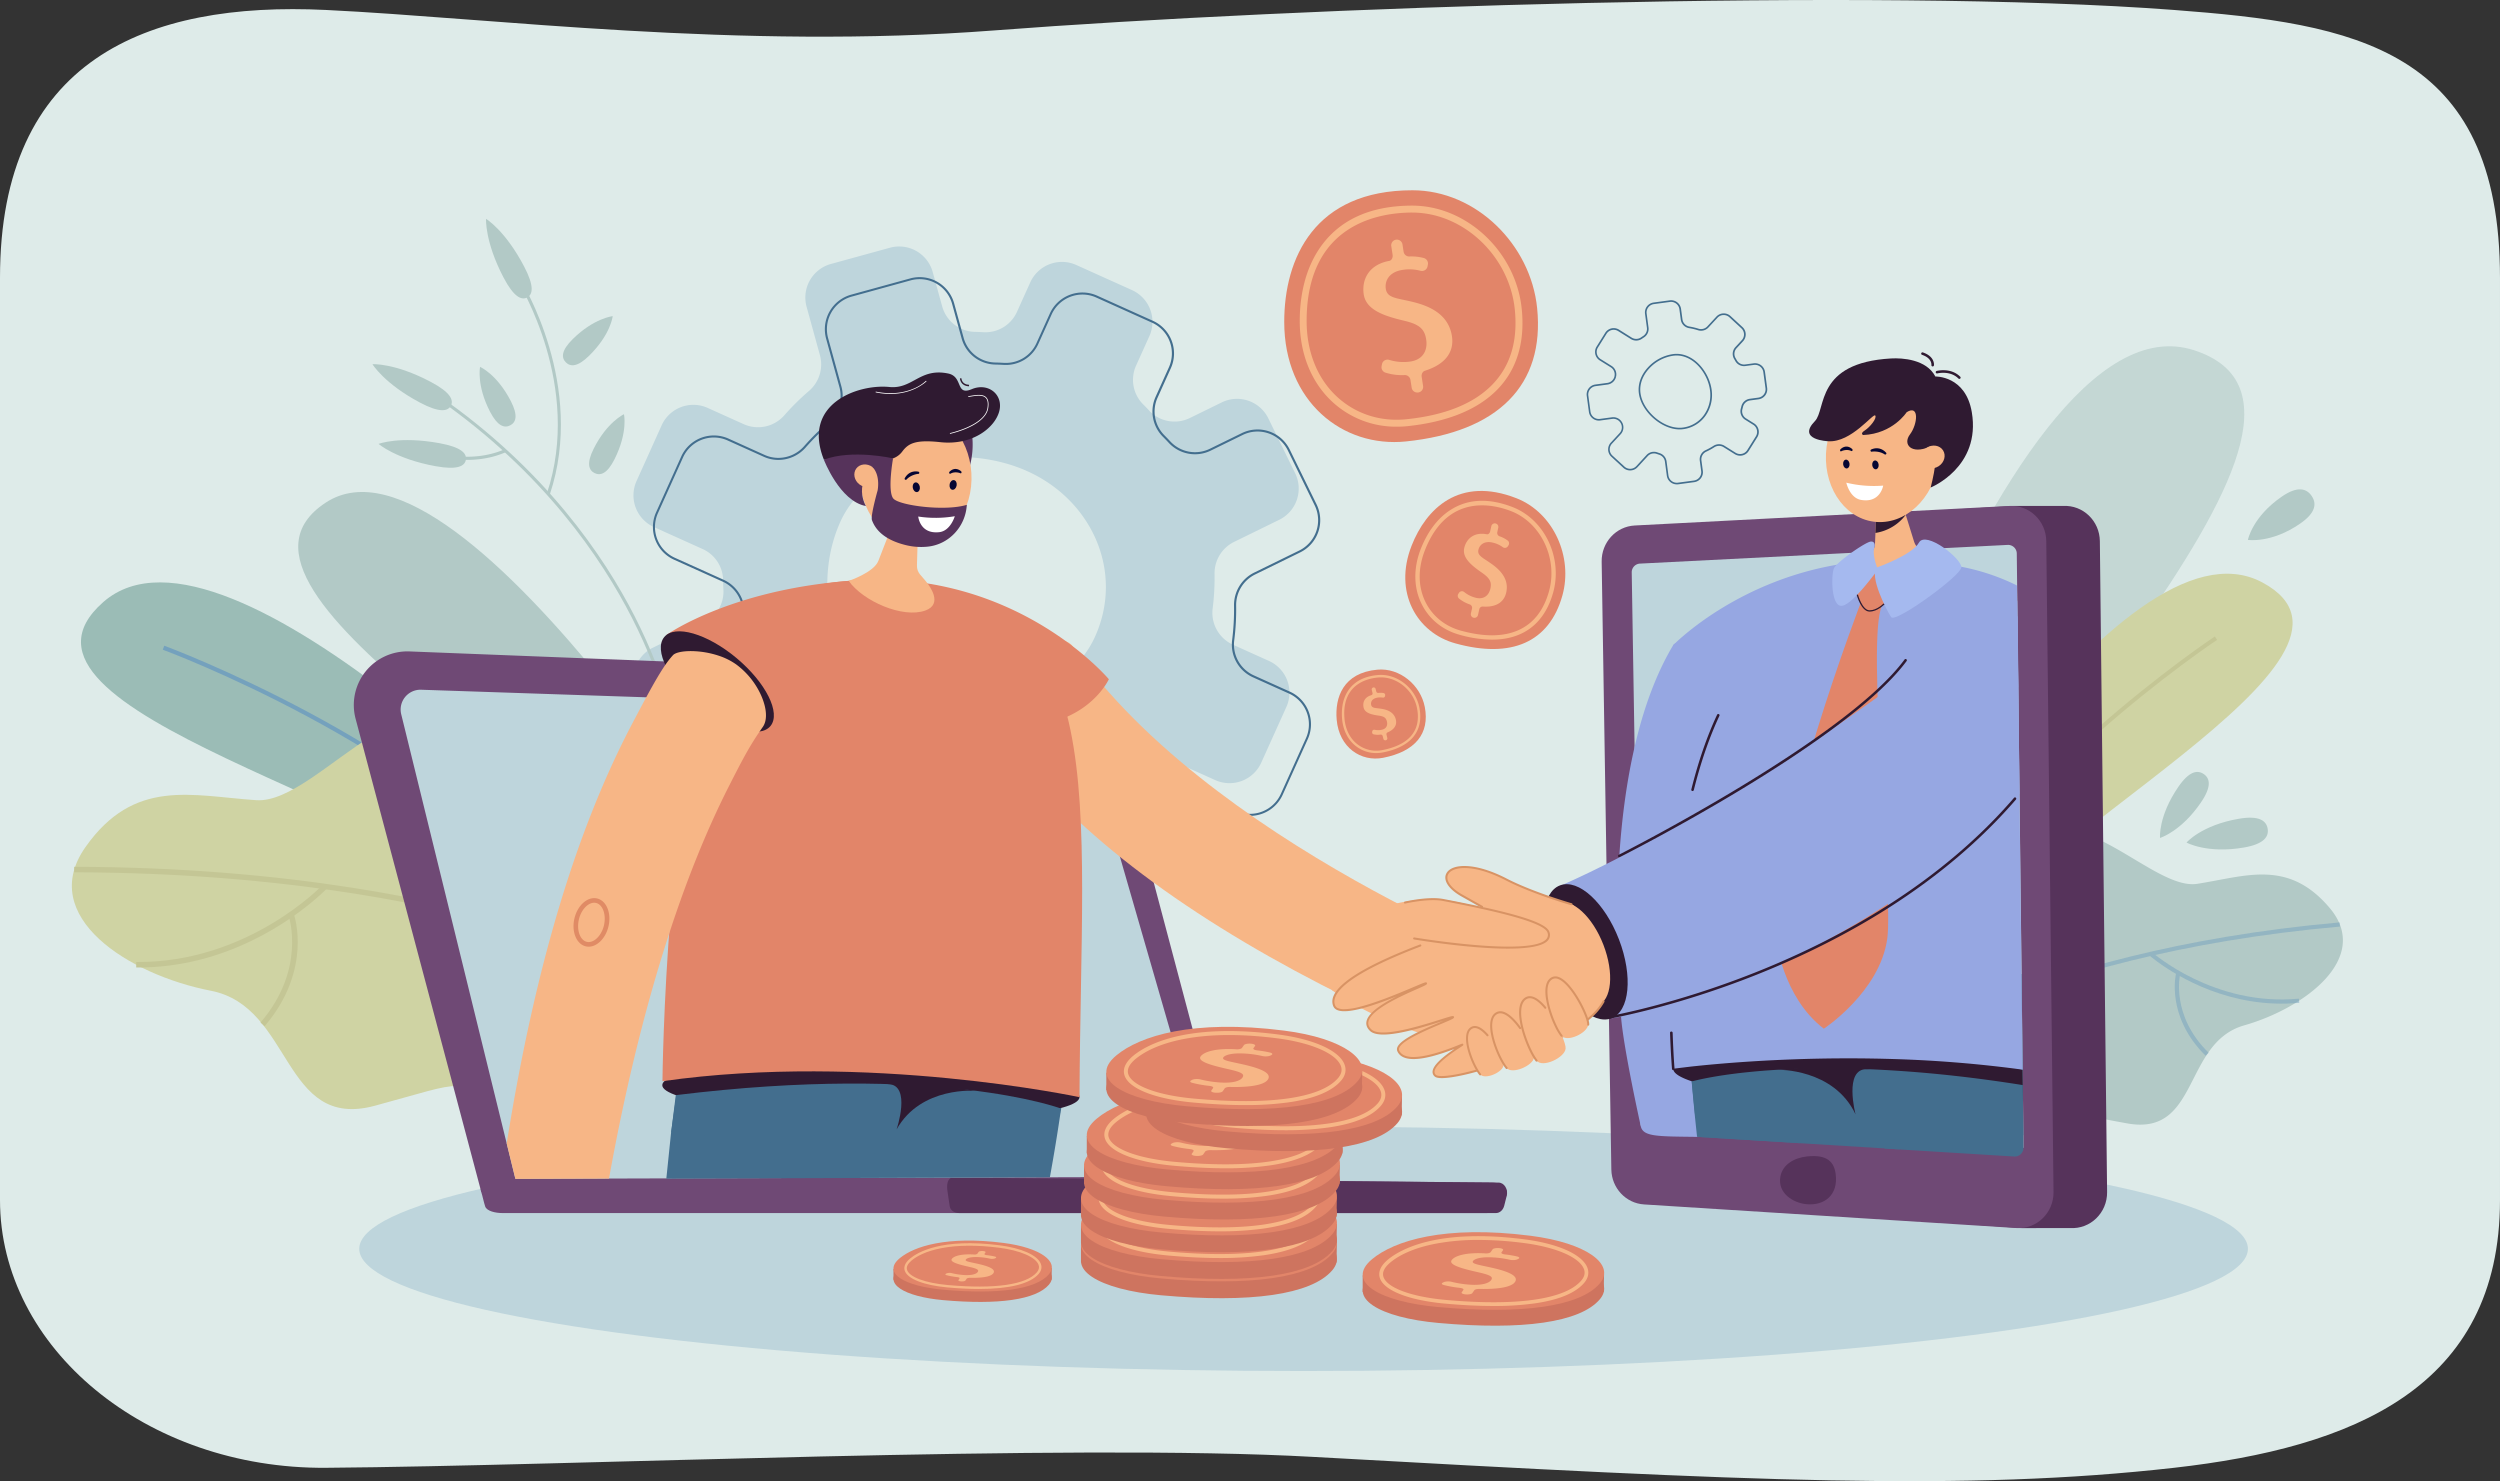 <svg id="_Layer_" data-name="&lt;Layer&gt;" xmlns="http://www.w3.org/2000/svg" viewBox="0 0 2558.12 1515.64"><rect x="0" y="0" width="2558.12" height="1515.64" fill="#333333" stroke="none"/><defs><style>.cls-1{fill:#deebe9;}.cls-2{fill:#bed5dc;}.cls-3{opacity:0.6;}.cls-4{fill:#b2c9c6;}.cls-5{fill:#cfd3a3;}.cls-6{fill:#c4c695;}.cls-7{opacity:0.5;}.cls-8{fill:#74a1bd;}.cls-9{fill:#436e8e;}.cls-10{fill:#9bbcb6;}.cls-11{fill:#6f4975;}.cls-12{fill:#56335b;}.cls-13{fill:#2f1a31;}.cls-14{fill:#e28569;}.cls-15{fill:#f7b686;}.cls-16{fill:#ce745f;}.cls-17{fill:#060633;}.cls-18{fill:#fff;}.cls-19{fill:#e08b65;}.cls-20{fill:#96a7e2;}.cls-21{fill:#a5b9ef;}.cls-22{fill:#d89364;}</style></defs><title>main_img</title><path class="cls-1" d="M2329.38,1662.41c-213,24-432.34,14-880.63-11.14-251.72-14.12-757.85,9.28-1010.48,11.14-184.18,1.35-333.5-122.67-333.5-274V444.68c0-223,149.63-282.9,333.5-274,170.75,8.26,421.91,41,683.72,20.95,311.39-23.83,902.42-44.08,1207.39-20.95,183.41,13.91,333.5,38.42,333.5,274v943.73C2662.88,1581.09,2511.86,1641.81,2329.38,1662.41Z" transform="translate(-104.77 -160.49)"/><ellipse class="cls-2" cx="1333.88" cy="1277.84" rx="966.29" ry="125.06"/><g class="cls-3"><path class="cls-4" d="M1934.52,1206.33s213.26-753,415.41-687.44-254.7,472.9-309.84,694.07Z" transform="translate(-104.77 -160.49)"/></g><path class="cls-5" d="M2014.31,1130.9s261-451.45,405.22-374.53-255.26,263-326.23,396.82Z" transform="translate(-104.77 -160.49)"/><path class="cls-6" d="M2058.39,1143.76c47.33-93.35,130.45-177.71,191.85-232,66.56-58.9,122.6-96.16,123.16-96.53l-2.31-3.48c-.56.37-56.85,37.79-123.63,96.88-61.66,54.58-145.17,139.35-192.8,233.29Z" transform="translate(-104.77 -160.49)"/><path class="cls-4" d="M2401.1,1209.71c-62.64,17.93-45.75,113.43-119.34,100.35-62.24-11.1-67.77-16.41-87.81,2.63a100.37,100.37,0,0,0-17.44,22.26c-5.72,9.81-17.06,24.45-35.44,28.94-112.33,27.41-278.75-130.42-166.29-230.82,8.12-7.25,20.42-10.65,34.07-13.72,74.07-16.59,99.65,16.22,152.8-75.85s141.51,29.12,191.4,21.37,93.14-25.71,135.74,24.9S2463.75,1191.82,2401.1,1209.71Z" transform="translate(-104.77 -160.49)"/><g class="cls-7"><path class="cls-8" d="M2019,1253l-2.62-3.39c1.49-1.16,153.34-115.93,482.38-145.28l.38,4.27C2171.37,1137.79,2020.52,1251.8,2019,1253Z" transform="translate(-104.77 -160.49)"/><path class="cls-8" d="M2215.71,1112.22c-46-36.26-55.73-66.82-56.12-68.1l4.1-1.25c.09.3,9.81,30.65,54.67,66Z" transform="translate(-104.77 -160.49)"/><path class="cls-8" d="M2226.27,1157.86c-13.63-20.72-14.51-51.81-2.55-89.91a286.54,286.54,0,0,1,22.22-51.54l3.7,2.15c-.51.89-51.12,89.3-19.79,137Z" transform="translate(-104.77 -160.49)"/><path class="cls-8" d="M2312.51,1144.73c-5.46-4-8.44-6.62-8.57-6.74l2.86-3.19c.62.56,63.46,55.88,150.29,47.55l.41,4.26C2387.53,1193.33,2332.84,1159.6,2312.51,1144.73Z" transform="translate(-104.77 -160.49)"/><path class="cls-8" d="M2361.74,1240.81c-21.31-20.85-28.43-42.61-30.65-57.2-2.42-15.87.22-26.71.34-27.16l4.16,1c-.11.41-9.87,42.09,29.15,80.26Z" transform="translate(-104.77 -160.49)"/></g><path class="cls-4" d="M2439.47,668.74c16.29-11.26,25.39-8.46,30.63-.87s4.66,17.09-11.64,28.36c-29.67,20.52-53.52,16.69-53.52,16.69S2409.35,689.56,2439.47,668.74Z" transform="translate(-104.77 -160.49)"/><path class="cls-4" d="M2395.69,998.28c20.75-3.56,28.06,2,29.45,10.11s-3.64,15.79-24.4,19.35c-37.8,6.48-58.61-5.11-58.61-5.11S2357.33,1004.86,2395.69,998.28Z" transform="translate(-104.77 -160.49)"/><path class="cls-4" d="M2333.63,965.8c11.18-16.34,19.7-17.65,26.11-13.27s8.28,12.8-2.91,29.15c-20.37,29.78-41.82,36.23-41.82,36.23S2313,996,2333.63,965.8Z" transform="translate(-104.77 -160.49)"/><path class="cls-9" d="M1820.52,656.14a10.34,10.34,0,0,1-10.2-8.93l-1.92-14.32a8.58,8.58,0,0,0-5.91-7.09c-.86-.26-1.71-.55-2.55-.85a8.38,8.38,0,0,0-2.81-.48,8.61,8.61,0,0,0-6.32,2.78l-10.44,11.32a10.3,10.3,0,0,1-14.55.6l-12.21-11.25a10.29,10.29,0,0,1-.59-14.57l9-9.71a8.6,8.6,0,0,0,1.22-10l-.06-.1a8.55,8.55,0,0,0-7.54-4.48,7.41,7.41,0,0,0-1.15.08l-12.3,1.65a9.29,9.29,0,0,1-1.39.1,10.34,10.34,0,0,1-10.2-8.93l-2.22-16.45a10.3,10.3,0,0,1,8.85-11.59l12.31-1.65a8.63,8.63,0,0,0,7.21-6.52l0-.12a8.6,8.6,0,0,0-3.8-9.29l-11.22-7a10.31,10.31,0,0,1-3.27-14.19l8.8-14.08a10.3,10.3,0,0,1,14.2-3.27l13,8.16a8.69,8.69,0,0,0,9.41-.19c.74-.51,1.48-1,2.24-1.49a8.62,8.62,0,0,0,3.84-8.4l-1.93-14.32A10.3,10.3,0,0,1,1796.9,470l16.44-2.22a10.66,10.66,0,0,1,1.38-.09,10.32,10.32,0,0,1,10.2,8.93l1.43,10.65a8.61,8.61,0,0,0,7.21,7.35,67.47,67.47,0,0,1,9.19,2.19,8.74,8.74,0,0,0,9-2.34l9.26-10a10.31,10.31,0,0,1,14.56-.58l12.2,11.25a10.29,10.29,0,0,1,.58,14.56l-6.54,7.09a8.54,8.54,0,0,0-1.08,10.19c.41.69.8,1.39,1.18,2.09a8.51,8.51,0,0,0,7.49,4.4,8.89,8.89,0,0,0,1.15-.08l8.69-1.16a10.66,10.66,0,0,1,1.38-.09,10.34,10.34,0,0,1,10.2,8.93l2.21,16.44a10.3,10.3,0,0,1-8.84,11.59l-8.68,1.16a8.57,8.57,0,0,0-7.2,6.46c-.18.78-.38,1.56-.59,2.34a8.53,8.53,0,0,0,3.73,9.53l8.19,5.12a10.29,10.29,0,0,1,3.27,14.2l-8.79,14.06a10.31,10.31,0,0,1-14.19,3.28L1868.3,618a8.76,8.76,0,0,0-9.26.1,67.27,67.27,0,0,1-8.27,4.55,8.62,8.62,0,0,0-5,9l1.43,10.65a10.31,10.31,0,0,1-8.84,11.58l-16.44,2.21A10.81,10.81,0,0,1,1820.52,656.14Zm-23.39-33.38a10.26,10.26,0,0,1,3.38.58c.82.29,1.65.57,2.48.83a10.31,10.31,0,0,1,7.11,8.49L1812,647a8.61,8.61,0,0,0,8.5,7.45,7.54,7.54,0,0,0,1.16-.08l16.45-2.2a8.61,8.61,0,0,0,7.37-9.66l-1.43-10.66a10.31,10.31,0,0,1,6-10.76,67.38,67.38,0,0,0,8.07-4.43,10.49,10.49,0,0,1,11.09-.12l11.57,7.23a8.61,8.61,0,0,0,11.84-2.73l8.8-14.07a8.6,8.6,0,0,0-2.74-11.84L1890.5,590a10.23,10.23,0,0,1-4.48-11.43c.2-.75.4-1.52.58-2.28a10.26,10.26,0,0,1,8.63-7.76l8.68-1.17a8.59,8.59,0,0,0,7.38-9.66l-2.22-16.44a8.61,8.61,0,0,0-8.5-7.45,7.41,7.41,0,0,0-1.15.08l-8.69,1.16a10.66,10.66,0,0,1-1.38.09,10.2,10.2,0,0,1-9-5.29c-.37-.69-.76-1.37-1.15-2a10.24,10.24,0,0,1,1.29-12.22l6.55-7.09a8.59,8.59,0,0,0-.49-12.14l-12.2-11.25a8.59,8.59,0,0,0-12.14.48l-9.26,10a10.37,10.37,0,0,1-7.57,3.3,10.21,10.21,0,0,1-3.15-.49,66,66,0,0,0-9-2.14,10.31,10.31,0,0,1-8.62-8.8l-1.43-10.65a8.62,8.62,0,0,0-8.51-7.45,8.89,8.89,0,0,0-1.15.08l-16.44,2.21a8.59,8.59,0,0,0-7.37,9.66l1.92,14.32a10.31,10.31,0,0,1-4.61,10.07c-.74.47-1.46.95-2.18,1.45a10.13,10.13,0,0,1-5.81,1.82,10.33,10.33,0,0,1-5.48-1.58l-13.06-8.16A8.58,8.58,0,0,0,1748.7,502l-8.8,14.07a8.58,8.58,0,0,0,2.73,11.84l11.22,7a10.28,10.28,0,0,1,4.55,11.13l-.86-.07.83.2a10.32,10.32,0,0,1-8.65,7.81l-12.31,1.65a8.59,8.59,0,0,0-7.37,9.67l2.21,16.45a8.62,8.62,0,0,0,8.51,7.45,9.17,9.17,0,0,0,1.16-.08l12.3-1.66a10.66,10.66,0,0,1,1.38-.09,10.26,10.26,0,0,1,9,5.35l.07.12a10.31,10.31,0,0,1-1.46,11.95l-9,9.71a8.59,8.59,0,0,0,.5,12.15L1767,637.91a8.61,8.61,0,0,0,12.14-.49l10.44-11.33A10.31,10.31,0,0,1,1797.13,622.76Z" transform="translate(-104.77 -160.49)"/><path class="cls-9" d="M1823.46,599.9c-18.56,0-39.23-18.27-41.73-36.88-1.24-9.23,2-18.65,9.24-26.52a43.44,43.44,0,0,1,25.78-13.7,26.5,26.5,0,0,1,3.56-.24c18.52,0,33.52,19.05,35.91,36.84a37,37,0,0,1-6.23,26.45,33.17,33.17,0,0,1-22.92,13.81A26.91,26.91,0,0,1,1823.46,599.9Zm-3.15-75.63a26.48,26.48,0,0,0-3.33.22,41.69,41.69,0,0,0-24.75,13.17c-6.85,7.48-10,16.41-8.81,25.13,2.4,17.87,22.23,35.4,40,35.4a25.14,25.14,0,0,0,3.38-.22,31.45,31.45,0,0,0,21.75-13.11,35.29,35.29,0,0,0,5.94-25.24C1852.23,542.55,1837.94,524.27,1820.31,524.27Z" transform="translate(-104.77 -160.49)"/><path class="cls-2" d="M1367.53,715l46.19-22.62a35.61,35.61,0,0,0,16.33-47.63l-27.47-56.17a35.62,35.62,0,0,0-47.65-16.34l-32.68,16a35.58,35.58,0,0,1-41.72-7.74c-2-2.19-4.12-4.36-6.24-6.48a35.39,35.39,0,0,1-7-39.5l13.58-30.1a35.61,35.61,0,0,0-17.84-47.11l-57-25.69A35.61,35.61,0,0,0,1159,449.41l-13.6,30.12a35.36,35.36,0,0,1-34.16,20.91q-4.47-.27-8.94-.37a35.57,35.57,0,0,1-33.47-26.14l-9.66-35.06A35.61,35.61,0,0,0,1015.34,414L955,430.59a35.62,35.62,0,0,0-24.89,43.78L943.78,524a35.75,35.75,0,0,1-11.33,36.61,249.48,249.48,0,0,0-25,24.72,35.8,35.8,0,0,1-41.61,9.22L828.9,577.89a35.62,35.62,0,0,0-47.11,17.84l-25.68,57a35.61,35.61,0,0,0,17.83,47.1l49.65,22.38a35.62,35.62,0,0,1,21.12,31.92c0,3.34.14,6.68.31,10a35.44,35.44,0,0,1-19.93,33.55l-52.15,25.49a35.63,35.63,0,0,0-16.35,47.65L784.08,927a35.62,35.62,0,0,0,47.65,16.34l44.79-21.91a35.62,35.62,0,0,1,41,7l.36.35A35.54,35.54,0,0,1,925,968.45l-19.26,42.68a35.61,35.61,0,0,0,17.83,47.12l57.07,25.7a35.6,35.6,0,0,0,47.1-17.85l19.2-42.66a35.51,35.51,0,0,1,34.43-20.93l.56,0a35.64,35.64,0,0,1,32.38,26.1l13.22,48a35.61,35.61,0,0,0,43.81,24.89l60.33-16.64a35.61,35.61,0,0,0,24.86-43.8l-15.43-56A35.44,35.44,0,0,1,1253,948c2.59-2.07,5.16-4.2,7.68-6.38a35.55,35.55,0,0,1,37.89-5.31l49.65,22.4a35.61,35.61,0,0,0,47.11-17.82l25.72-57a35.63,35.63,0,0,0-17.83-47.11l-36.93-16.65a35.79,35.79,0,0,1-20.65-37.25,249.24,249.24,0,0,0,1.92-35.09A35.77,35.77,0,0,1,1367.53,715Zm-142.28,97c-29.85,66.21-137.13,100.26-203.35,70.4s-87.14-121.79-57.26-187.95,125.27-81.59,191.49-51.74S1255.11,745.8,1225.25,812Z" transform="translate(-104.77 -160.49)"/><path class="cls-9" d="M1182.81,1136.35a36.77,36.77,0,0,1-35.35-27l-13.22-48.05a34.56,34.56,0,0,0-31.41-25.32l-.56,0a34.47,34.47,0,0,0-33.39,20.3L1049.67,1099a36.75,36.75,0,0,1-33.47,21.63,36.29,36.29,0,0,1-15-3.25l-57.07-25.7a36.68,36.68,0,0,1-18.37-48.53L945,1000.42a34.63,34.63,0,0,0-6.9-38.46l-.35-.35A34.55,34.55,0,0,0,898,954.83l-44.79,21.91a36.67,36.67,0,0,1-49.08-16.83L776.6,903.69a36.66,36.66,0,0,1,16.84-49.07l52.15-25.5a34.31,34.31,0,0,0,19.33-32.53c-.17-3.33-.27-6.71-.31-10a34.6,34.6,0,0,0-20.49-31l-49.65-22.38A36.73,36.73,0,0,1,776.1,684.7l25.68-57a36.66,36.66,0,0,1,48.53-18.38L887.22,626a34.06,34.06,0,0,0,14.08,3,35.09,35.09,0,0,0,26.29-12,252.82,252.82,0,0,1,25.13-24.83,34.84,34.84,0,0,0,11-35.51l-13.64-49.62A36.74,36.74,0,0,1,975.71,462l60.32-16.6A36.63,36.63,0,0,1,1081.14,471l9.65,35.06a34.3,34.3,0,0,0,32.46,25.36c3,.06,6,.19,9,.37a34.33,34.33,0,0,0,33.13-20.29l13.6-30.12a36.67,36.67,0,0,1,48.5-18.35l57,25.7a36.67,36.67,0,0,1,18.37,48.52l-13.57,30.1a34.43,34.43,0,0,0,6.74,38.3c2.12,2.13,4.23,4.32,6.27,6.52a34.53,34.53,0,0,0,40.46,7.51l32.68-16a36.67,36.67,0,0,1,49.08,16.83L1452,676.68a36.73,36.73,0,0,1-16.82,49.06L1389,748.36a34.88,34.88,0,0,0-19.33,31.81,249.67,249.67,0,0,1-1.93,35.23,34.61,34.61,0,0,0,20,36.15l36.93,16.65A36.7,36.7,0,0,1,1443,916.72l-25.72,57a36.76,36.76,0,0,1-33.46,21.62h0a36.43,36.43,0,0,1-15.07-3.26l-49.65-22.4a34.88,34.88,0,0,0-14.43-3.11,34.08,34.08,0,0,0-22.32,8.25c-2.52,2.18-5.11,4.33-7.72,6.41a34.31,34.31,0,0,0-11.58,36l15.43,56a36.73,36.73,0,0,1-25.6,45.12L1192.59,1135A36.89,36.89,0,0,1,1182.81,1136.35Zm-82.56-102.57c.71,0,1.43,0,2.15.06l.55,0a36.7,36.7,0,0,1,33.36,26.88l13.21,48.06A34.48,34.48,0,0,0,1192,1133l60.33-16.64a34.59,34.59,0,0,0,24.11-42.48l-15.43-56a36.44,36.44,0,0,1,12.31-38.28c2.58-2.05,5.16-4.19,7.65-6.35a36.24,36.24,0,0,1,23.72-8.77,37,37,0,0,1,15.31,3.3l49.65,22.4a34.19,34.19,0,0,0,14.19,3.07,34.63,34.63,0,0,0,31.51-20.36l25.71-57a34.54,34.54,0,0,0-17.29-45.69l-36.93-16.65a36.73,36.73,0,0,1-21.27-38.36,250.07,250.07,0,0,0,1.91-34.94A37,37,0,0,1,1388,746.44l46.19-22.62a34.58,34.58,0,0,0,15.84-46.2l-27.47-56.18a34.54,34.54,0,0,0-46.22-15.85l-32.68,16a36.66,36.66,0,0,1-43-8c-2-2.17-4.11-4.35-6.21-6.45a36.59,36.59,0,0,1-7.18-40.7l13.57-30.1a34.53,34.53,0,0,0-17.3-45.69l-57-25.69a34.25,34.25,0,0,0-14.17-3.06,34.63,34.63,0,0,0-31.5,20.33l-13.6,30.12a36.41,36.41,0,0,1-35.21,21.54c-2.94-.17-5.94-.3-8.9-.36a36.46,36.46,0,0,1-34.48-26.93l-9.65-35.06a34.49,34.49,0,0,0-42.47-24.14L976.28,464a34.59,34.59,0,0,0-24.14,42.46l13.65,49.62a37,37,0,0,1-11.68,37.71,251.72,251.72,0,0,0-24.92,24.61,37.15,37.15,0,0,1-27.89,12.71,36.1,36.1,0,0,1-15-3.22l-36.91-16.64a34.18,34.18,0,0,0-14.18-3.07,34.62,34.62,0,0,0-31.51,20.37l-25.69,57a34.59,34.59,0,0,0,17.3,45.68L845,753.64a36.76,36.76,0,0,1,21.75,32.89c0,3.3.14,6.65.31,10a36.45,36.45,0,0,1-20.53,34.57l-52.15,25.49a34.55,34.55,0,0,0-15.86,46.21L806,959a34.52,34.52,0,0,0,46.21,15.86L897,952.9a36.71,36.71,0,0,1,42.23,7.2l.34.35a36.78,36.78,0,0,1,7.34,40.85L927.68,1044a34.55,34.55,0,0,0,17.29,45.7l57.07,25.7a34.2,34.2,0,0,0,14.16,3.06,34.62,34.62,0,0,0,31.52-20.37l19.21-42.67A36.64,36.64,0,0,1,1100.25,1033.78Z" transform="translate(-104.77 -160.49)"/><path class="cls-4" d="M707.67,524.42c-12,11.81-19.32,11.51-23.94,6.8s-4.82-12,7.18-23.83c21.85-21.51,40.8-23.39,40.8-23.39S729.84,502.59,707.67,524.42Z" transform="translate(-104.77 -160.49)"/><path class="cls-4" d="M733.6,630.37c-7.53,15-14.56,17.14-20.46,14.19s-8.44-9.82-.91-24.88c13.72-27.42,31-35.33,31-35.33S747.51,602.55,733.6,630.37Z" transform="translate(-104.77 -160.49)"/><path class="cls-4" d="M796.4,907.29l-3.14.51c-.08-.49-8.23-49.25-41.91-115.21C720.26,731.73,660.46,643.37,552.07,568l1.81-2.61c109,75.76,169.12,164.64,200.37,225.86C788.13,857.64,796.32,906.8,796.4,907.29Z" transform="translate(-104.77 -160.49)"/><path class="cls-4" d="M667.37,666.42l-3-1c36.72-109.71-28.63-215.25-29.29-216.31l2.69-1.7C638.42,448.47,704.58,555.25,667.37,666.42Z" transform="translate(-104.77 -160.49)"/><path class="cls-4" d="M608.23,628c-31.38,7.9-59.06-1.84-59.37-2l1.08-3c.35.13,35.8,12.56,71.37-2.84l1.27,2.93A94.11,94.11,0,0,1,608.23,628Z" transform="translate(-104.77 -160.49)"/><path class="cls-4" d="M545.67,551.32c20.05,10.63,23.52,18.52,20.43,24.34s-11.56,7.4-31.62-3.23c-36.54-19.36-48.61-39.28-48.61-39.28S508.59,531.67,545.67,551.32Z" transform="translate(-104.77 -160.49)"/><path class="cls-4" d="M554.63,614c22.33,4.09,28,10.56,26.82,17.06s-8.79,10.53-31.12,6.44c-40.68-7.44-58.19-22.79-58.19-22.79S513.36,606.43,554.63,614Z" transform="translate(-104.77 -160.49)"/><path class="cls-4" d="M627.43,570.84c7.73,15,5.27,21.86-.59,24.89s-12.91,1-20.63-13.93C592.13,554.56,596,535.91,596,535.91S613.16,543.2,627.43,570.84Z" transform="translate(-104.77 -160.49)"/><path class="cls-4" d="M641.12,433.25c10.52,20.11,8.91,28.58,3.06,31.63s-13.72-.44-24.24-20.56c-19.16-36.64-17.84-59.89-17.84-59.89S621.67,396.07,641.12,433.25Z" transform="translate(-104.77 -160.49)"/><path class="cls-4" d="M903.9,1115.9s-324.32-534.49-466-441,296.68,310,386.16,468.59Z" transform="translate(-104.77 -160.49)"/><path class="cls-10" d="M711.73,1059.85S338.46,663.9,210.37,776.62s322.3,205.85,426.48,324.8Z" transform="translate(-104.77 -160.49)"/><path class="cls-8" d="M670.05,1083.47C599.59,1000,494.94,934.26,419.56,893.8,337.83,849.93,272,825.53,271.33,825.29l1.51-4.09c.66.24,66.79,24.74,148.78,68.75,75.72,40.65,180.86,106.72,251.76,190.71Z" transform="translate(-104.77 -160.49)"/><path class="cls-5" d="M320.55,1174.28c84,16.33,72.79,143.21,167.6,117.71s86.77-31.48,133.49,8.94c0,0,18.69,39.64,56.73,45.49,150.1,23.07,349.9-202.41,191.3-321-11.45-8.56-27.92-11.61-46.13-14.07C724.72,998.09,695,1044,615,929.52s-181.85,54.22-248,49.76-124.8-23-174.78,48S236.54,1158,320.55,1174.28Z" transform="translate(-104.77 -160.49)"/><path class="cls-6" d="M825.43,1187.35l3-4.74c-2.08-1.34-213.85-134.24-647.75-135.17l0,5.63C613,1054,823.36,1186,825.43,1187.35Z" transform="translate(-104.77 -160.49)"/><path class="cls-6" d="M552,1025.6c56.12-52.7,65.32-93.78,65.68-95.51l-5.51-1.16c-.08.4-9.34,41.21-64,92.56Z" transform="translate(-104.77 -160.49)"/><path class="cls-6" d="M543.43,1086.52c15.46-28.66,13.08-69.45-6.91-117.94a375.57,375.57,0,0,0-34.94-64.91L497,906.91c.78,1.1,77.07,111,41.5,176.94Z" transform="translate(-104.77 -160.49)"/><path class="cls-6" d="M429.08,1079.16c6.69-5.84,10.29-9.62,10.45-9.8l-4.11-3.85c-.75.81-76.67,80.36-191.24,79.34l-.05,5.62C336.45,1151.3,404.17,1100.93,429.08,1079.16Z" transform="translate(-104.77 -160.49)"/><path class="cls-6" d="M375.6,1210.49c25.51-29.71,32.35-59,33.59-78.34,1.35-21.05-3.33-34.92-3.53-35.51l-5.33,1.84c.19.53,17.71,54-29,108.34Z" transform="translate(-104.77 -160.49)"/><path class="cls-11" d="M523.85,827.06l665.58,26.12a54.88,54.88,0,0,1,50.9,40.77l126,474.82L597.21,1380,468.66,896.05A54.89,54.89,0,0,1,523.85,827.06Z" transform="translate(-104.77 -160.49)"/><path class="cls-11" d="M1626,1401.76H619.06c-7.34,0-16.22-2-17.83-6.77-1.24-3.66-2.87-11.33-4.08-15-2.27-6.94,5.63-13.3,16.31-13.26l466.53-1.3,550.76,5.14c10.82,0,18.54,6.84,15.43,13.58l-4.66,10.1C1639.46,1398.7,1633.15,1401.76,1626,1401.76Z" transform="translate(-104.77 -160.49)"/><path class="cls-12" d="M1635.49,1401.76H1086.32c-4,0-8.85-2-9.73-6.77-.67-3.66-1.57-11.33-2.22-15-1.24-6.94-.21-14.6,5.62-14.56l558.09,5.14c5.9,0,10.11,6.84,8.41,13.58l-2.54,10.1C1642.83,1398.7,1639.39,1401.76,1635.49,1401.76Z" transform="translate(-104.77 -160.49)"/><path class="cls-2" d="M1345.3,1364.62l-167.49.5-188.27.58-16.48,0-187.45.57-57.67.17-95.79.29-8.91-36.24L515.32,891.38a20.29,20.29,0,0,1,20.39-25.12L766,874l46,1.55h0l12.89.44,61,2.06,7.59.26,32.05,1.08,191.92,6.48,52.88,1.79a51.61,51.61,0,0,1,24.36,7c1,.57,2,1.18,2.91,1.82a51.77,51.77,0,0,1,20.79,28.59l32.36,112.13Z" transform="translate(-104.77 -160.49)"/><path class="cls-13" d="M882.59,858.93c1.7,5.15-3.44,7.32-5.9,7.32s-7.34-3.28-7.34-7.32c0-6,4.88-7.31,7.34-7.31S881.32,855.1,882.59,858.93Z" transform="translate(-104.77 -160.49)"/><path class="cls-12" d="M2223,1417.09l-49.45.07-331.75-24.24c-18.57-1.18-33.13-16.77-33.43-35.79l-9.9-621.93c-.31-19.64,14.65-36,33.83-37l333-20,50.69,0c20.21-1.05,37.22,15.3,37.45,36l7.42,666.07C2261.1,1401.47,2243.7,1418.4,2223,1417.09Z" transform="translate(-104.77 -160.49)"/><path class="cls-11" d="M2168.19,1417.09,1787,1392.92c-18.57-1.18-33.13-16.77-33.43-35.79l-9.9-621.93c-.31-19.64,14.65-36,33.83-37l383.67-20c20.21-1.05,37.22,15.3,37.45,36l7.42,666.07C2206.26,1401.47,2188.86,1418.4,2168.19,1417.09Z" transform="translate(-104.77 -160.49)"/><path class="cls-2" d="M2175.28,1334.86c.07,5.14-391.64-18.22-391.71-22.85l-.15-9.12h0l-.16-10.28-1.57-95.43v-.81l0-2.68L1779,1028.89v-.16l0-2.79h0l-1.64-100.55-2.93-179.19a8.87,8.87,0,0,1,8.43-9l216.26-11h0l21.31-1.08,1.73-.1,39.35-2,7.11-.36,25.81-1.31,64.65-3.28a8.89,8.89,0,0,1,9.35,8.75l.38,32.64.18,15.87.17,15.71.83,72.68,1.25,108.91,2.11,184.52h0l1,88.28h0l.1,9.48.18,15.86.21,18.44.38,32.83Z" transform="translate(-104.77 -160.49)"/><path class="cls-12" d="M1983.13,1361.88c2.79,21.44-11.6,32.73-30.3,30.76-13.4-1.42-29.37-11.29-26.28-28.22,2.22-12.15,13.81-19.16,27.21-20.6C1974.78,1341.56,1981.54,1349.65,1983.13,1361.88Z" transform="translate(-104.77 -160.49)"/><path class="cls-14" d="M1418.86,489.89c0-65.22,31-134.71,131.16-134.71,65.22,0,121.06,55.64,127.62,120.53,8,78.87-39.88,126.73-134.16,136.48C1478.61,618.9,1418.86,571.42,1418.86,489.89Z" transform="translate(-104.77 -160.49)"/><path class="cls-15" d="M1533.78,597.1a95.8,95.8,0,0,1-64.87-24.68c-22-19.87-34.18-49.5-34.18-83.42,0-22.49,4.27-54.67,24.6-80.28,19.94-25.09,50.38-37.82,90.49-37.82,55.9,0,106.17,47.41,112.06,105.69,7,68.81-34.68,111.41-117.25,120A104.74,104.74,0,0,1,1533.78,597.1Zm16-219.11c-32.47,0-108,10.82-108,111,0,31.89,11.31,59.64,31.84,78.16,19,17.12,43.92,25.05,70.24,22.33,39.15-4,68.59-15.81,87.49-35s26.69-45,23.44-77.24C1649.29,422.54,1602.18,378,1549.82,378Z" transform="translate(-104.77 -160.49)"/><path class="cls-15" d="M1549.29,557.31,1548,549.2a5.81,5.81,0,0,0-6-4.91,56.14,56.14,0,0,1-19.68-2.53,5.79,5.79,0,0,1-3.83-6.55l.37-2a5.8,5.8,0,0,1,7.43-4.48,49.08,49.08,0,0,0,21.72,1.69c13.13-2,17.76-11.75,16.1-22.59-1.61-10.47-6.76-15.25-21.32-18.85-20-4.72-40-10.62-42.57-27.16-2.21-14.43,4.43-30.36,26.11-34.38,2.59-.48,3.82-3.59,3.42-6.19l-1.36-8.89a5.8,5.8,0,0,1,4.85-6.61h0a5.8,5.8,0,0,1,6.61,4.86l1.14,7.4a5.79,5.79,0,0,0,5.9,4.92,48.69,48.69,0,0,1,14.85,1.61,5.8,5.8,0,0,1,4.11,6.74l-.38,1.88a5.79,5.79,0,0,1-7.2,4.4,44.32,44.32,0,0,0-18.4-.9c-14.23,2.19-18.25,11.76-17.09,19.37,1.52,9.89,11.63,9.31,28.77,13.69,20.27,5.07,34,14.48,38.18,31.09,4.43,17.73-4.21,31.91-26.82,39-2.51.79-3.82,3.59-3.42,6.2l1.45,9.45a5.8,5.8,0,0,1-4.86,6.61l-.18,0A5.78,5.78,0,0,1,1549.29,557.31Z" transform="translate(-104.77 -160.49)"/><path class="cls-14" d="M1549.14,719c14.89-38.08,48.87-71.56,107.34-48.69,38.07,14.9,58,60.14,47,99.52-13.36,47.87-52.23,64.88-109.49,49C1554.55,808,1530.51,766.62,1549.14,719Z" transform="translate(-104.77 -160.49)"/><path class="cls-15" d="M1631.45,815a125.55,125.55,0,0,1-33.25-5c-17.21-4.76-31-15.9-38.7-31.38-8.32-16.63-8.64-36.7-.9-56.5h0c5.14-13.13,15-31,32.71-41.25,17.36-10.1,38-10.57,61.46-1.41,32.63,12.76,51.15,51.92,41.28,87.29C1685.19,798.5,1663.41,815,1631.45,815Zm-68.71-91.24c-7.28,18.61-7,37.4.74,52.9,7.17,14.33,19.92,24.65,35.9,29.07,23.79,6.59,43.66,6.44,59.07-.42s25.86-20.19,31.32-39.73c9.27-33.24-8-70-38.62-82-19-7.42-65.52-18.36-88.41,40.14Z" transform="translate(-104.77 -160.49)"/><path class="cls-15" d="M1609.88,788.17l1.13-5a3.64,3.64,0,0,0-2.41-4.24,35.17,35.17,0,0,1-10.91-6,3.61,3.61,0,0,1-.74-4.69l.66-1.06a3.64,3.64,0,0,1,5.36-.92,30.74,30.74,0,0,0,12.29,6c8.13,1.82,13.06-2.8,14.56-9.51,1.46-6.48-.46-10.45-8.14-15.88-10.61-7.32-20.94-15.34-18.64-25.58,2-8.92,9.52-16.7,23.09-14.1,1.62.31,3-1.23,3.41-2.84l1.23-5.49a3.64,3.64,0,0,1,4.35-2.75h0a3.63,3.63,0,0,1,2.75,4.34l-1,4.58a3.63,3.63,0,0,0,2.32,4.22,30.72,30.72,0,0,1,8.31,4.34,3.62,3.62,0,0,1,.85,4.87l-.65,1a3.63,3.63,0,0,1-5.21.92,27.81,27.81,0,0,0-10.53-4.72c-8.81-2-13.34,2.69-14.4,7.4-1.37,6.12,4.66,8.09,13.67,14.56,10.67,7.59,16.56,16.23,15.19,26.87-1.47,11.36-9.75,17.67-24.57,16.65a3.47,3.47,0,0,0-3.42,2.84l-1.31,5.85a3.63,3.63,0,0,1-4.34,2.75l-.12,0A3.63,3.63,0,0,1,1609.88,788.17Z" transform="translate(-104.77 -160.49)"/><polygon class="cls-16" points="1394.36 1322.01 1394.36 1305.13 1641.35 1303.6 1641 1322.01 1394.36 1322.01"/><path class="cls-16" d="M1508.81,1465.14c22.47-18.7,73.74-35.15,162-23.91,57.45,7.31,87.46,29.53,70.88,48.88-20.16,23.51-78.8,31.86-165.21,24.08C1517,1508.84,1480.71,1488.52,1508.81,1465.14Z" transform="translate(-104.77 -160.49)"/><path class="cls-14" d="M1508.81,1448.88c22.47-18.7,73.74-35.15,162-23.91,57.45,7.31,87.46,29.53,70.88,48.88-20.16,23.51-78.8,31.86-165.21,24.08C1517,1492.58,1480.71,1472.26,1508.81,1448.88Z" transform="translate(-104.77 -160.49)"/><path class="cls-15" d="M1633,1496.84c-15,0-31.52-.8-49.42-2.41-37.26-3.36-62.89-13.45-66.91-26.35-1.33-4.27-1-11,8.34-18.74h0c12.06-10,49.77-32.16,139.2-20.77,34.79,4.43,59.63,15.55,64.81,29,2.06,5.34.91,10.77-3.33,15.71-8.82,10.29-25.74,17.31-50.29,20.87A298,298,0,0,1,1633,1496.84Zm-15.3-67.59a233.09,233.09,0,0,0-43.21,3.72c-25.49,4.83-39.65,13.16-47,19.31h0c-6.17,5.13-8.57,10.06-7.14,14.66,3.5,11.22,28.46,20.51,63.6,23.68,73,6.57,122.28-.47,138.87-19.83,3.31-3.86,4.2-7.84,2.66-11.84-4.6-12-28.83-22.39-61.72-26.58A365.16,365.16,0,0,0,1617.68,1429.25Z" transform="translate(-104.77 -160.49)"/><path class="cls-15" d="M1600.46,1482.85l1.7-2.47c.62-.9-1-1.79-3.64-2.09a114.41,114.41,0,0,1-16.46-2.93c-2.08-.57-2.55-1.55-1.11-2.3l1-.52c1.74-.91,5.52-1.12,8.09-.45a106.72,106.72,0,0,0,18.55,2.92c12.26.89,19.7-1.38,22-4.68s-.7-5.12-12.28-7.79c-16-3.6-31.6-7.54-28.14-12.57,3-4.38,14.37-8.2,34.85-6.93,2.44.16,4.6-.6,5.14-1.39l1.86-2.7c.67-1,3.6-1.56,6.56-1.35h0c3,.22,4.81,1.17,4.15,2.14l-1.55,2.25c-.61.88.89,1.77,3.5,2.07a102.37,102.37,0,0,1,12.53,2.13c2.3.56,2.85,1.61,1.29,2.39l-1,.5c-1.72.86-5.31,1.06-7.86.45a97.82,97.82,0,0,0-15.89-2.32c-13.3-1-20.14,1.32-21.73,3.64-2.07,3,7,4,20.62,7.15,16.11,3.73,25,8,22.92,13.2-2.21,5.58-14.71,8.67-37.07,8.18-2.49-.06-4.61.6-5.15,1.39l-2,2.87c-.67,1-3.6,1.57-6.56,1.35h-.17C1601.66,1484.76,1599.8,1483.81,1600.46,1482.85Z" transform="translate(-104.77 -160.49)"/><polygon class="cls-16" points="914.25 1309.56 914.25 1298.48 1076.26 1297.48 1076.03 1309.56 914.25 1309.56"/><path class="cls-16" d="M1025.37,1458.66c14.74-12.27,48.37-23.05,106.23-15.68,37.68,4.8,57.36,19.37,46.49,32.06-13.22,15.42-51.69,20.9-108.37,15.8C1030.73,1487.32,1006.93,1474,1025.37,1458.66Z" transform="translate(-104.77 -160.49)"/><path class="cls-14" d="M1025.37,1448c14.74-12.27,48.37-23.06,106.23-15.69,37.68,4.8,57.36,19.37,46.49,32.06-13.22,15.42-51.69,20.9-108.37,15.8C1030.73,1476.66,1006.93,1463.33,1025.37,1448Z" transform="translate(-104.77 -160.49)"/><path class="cls-15" d="M1106.46,1479.43c-9.75,0-20.46-.51-32.06-1.56-24.44-2.2-41.25-8.82-43.89-17.28-.87-2.8-.63-7.21,5.47-12.3,7.91-6.58,32.65-21.08,91.31-13.61,22.82,2.9,39.11,10.19,42.51,19,1.35,3.5.59,7.06-2.18,10.3C1158.91,1474.15,1137.63,1479.43,1106.46,1479.43Zm-69.68-30.17.81,1c-4,3.37-5.63,6.61-4.68,9.62,2.29,7.36,18.66,13.46,41.71,15.53,47.86,4.31,80.21-.31,91.09-13,2.17-2.53,2.76-5.15,1.75-7.77-3-7.84-18.92-14.69-40.49-17.43-22.39-2.86-42.08-2.72-58.53.39-16.73,3.17-26,8.63-30.85,12.66Z" transform="translate(-104.77 -160.49)"/><path class="cls-15" d="M1085.48,1470.28l1.12-1.62c.4-.59-.64-1.17-2.39-1.37a76.1,76.1,0,0,1-10.79-1.92c-1.37-.38-1.68-1-.73-1.52l.65-.34a9,9,0,0,1,5.3-.29,69.88,69.88,0,0,0,12.17,1.91c8,.59,12.92-.9,14.41-3.06s-.46-3.37-8.06-5.12c-10.5-2.36-20.72-4.94-18.45-8.24,2-2.87,9.42-5.38,22.86-4.54a4.42,4.42,0,0,0,3.37-.91l1.22-1.78c.44-.63,2.36-1,4.3-.88h0c1.94.14,3.16.77,2.72,1.4l-1,1.47c-.39.58.59,1.17,2.3,1.36a66.66,66.66,0,0,1,8.22,1.4c1.51.37,1.87,1,.85,1.57l-.65.33a9.1,9.1,0,0,1-5.15.29,64.51,64.51,0,0,0-10.43-1.52c-8.71-.64-13.2.87-14.25,2.39-1.36,2,4.62,2.6,13.53,4.69,10.56,2.44,16.39,5.22,15,8.65-1.45,3.66-9.64,5.7-24.31,5.37-1.63,0-3,.39-3.38.91l-1.3,1.89c-.44.63-2.36,1-4.3.88h-.11C1086.27,1471.53,1085.05,1470.91,1085.48,1470.28Z" transform="translate(-104.77 -160.49)"/><path class="cls-14" d="M1472.53,897c-2-22.83,6.63-48.13,41.69-51.28,22.84-2.05,44.13,15.68,48.47,38.19,5.27,27.37-10,45.62-42.68,52C1497.5,940.28,1475.09,925.54,1472.53,897Z" transform="translate(-104.77 -160.49)"/><path class="cls-15" d="M1512.94,931.07a33.51,33.51,0,0,1-20.29-6.75c-8.34-6.27-13.52-16.26-14.59-28.13h0c-.7-7.88-.22-19.28,6.1-28.88,6.19-9.42,16.44-14.83,30.49-16.09,19.56-1.75,38.65,13.27,42.55,33.49,4.59,23.87-8.65,40.09-37.29,45.67A36.11,36.11,0,0,1,1512.94,931.07ZM1480.54,896c1,11.17,5.84,20.53,13.6,26.37a31.56,31.56,0,0,0,25.3,5.61c27.45-5.36,39.67-20.14,35.31-42.76-3.66-19-21.55-33.13-39.88-31.47-11.37,1-37.47,7.17-34.33,42.25Z" transform="translate(-104.77 -160.49)"/><path class="cls-15" d="M1520.31,916.5l-.69-2.8a2,2,0,0,0-2.27-1.53,19.77,19.77,0,0,1-7-.26,2,2,0,0,1-1.54-2.18l.06-.69a2,2,0,0,1,2.47-1.8,17.37,17.37,0,0,0,7.65-.09c4.54-1.12,5.85-4.68,4.93-8.42s-2.84-5.12-8.06-5.93c-7.16-1-14.34-2.46-15.75-8.17-1.23-5,.6-10.77,8.06-12.86a1.84,1.84,0,0,0,1-2.27l-.75-3.07a2,2,0,0,1,1.49-2.47h0a2,2,0,0,1,2.47,1.5L1513,868a2,2,0,0,0,2.21,1.54,17,17,0,0,1,5.26.1,2,2,0,0,1,1.65,2.23l-.08.67a2,2,0,0,1-2.38,1.76,15.53,15.53,0,0,0-6.47.27c-4.92,1.21-6,4.69-5.37,7.31.84,3.42,4.36,2.9,10.5,3.89,7.25,1.14,12.36,4,14.34,9.69,2.11,6.07-.47,11.3-8.16,14.5a1.94,1.94,0,0,0-1,2.28l.81,3.26a2,2,0,0,1-1.5,2.47h-.06A2,2,0,0,1,1520.31,916.5Z" transform="translate(-104.77 -160.49)"/><path class="cls-15" d="M1545.39,1090.45c-91.5-46.88-218.78-123.3-305.52-221.11-20.1-22.66-27.45-31.71-37.26-47.18-7.89-12.44-37.71-6.72-58.08,12.34-19.12,17.9-30.24,52.79-26.92,60.22,5.65,12.65,19.43,29.06,41.43,54.81,76.42,89.47,199.29,173.33,355,246.77Z" transform="translate(-104.77 -160.49)"/><path class="cls-9" d="M1206,1156.94s-.39,10.1-2.2,30-4.92,49.74-10.49,89.11c-.39,2.73-.78,5.57-1.17,8.55-.77,4.8-1.42,9.85-2.2,15a.45.45,0,0,0-.13.26l-.13.9c-2.85,19.43-6.35,40.94-10.62,64.38l-392.47,1.42,4.91-47.6,4.67-33.09,2.08-17,.65-5,11.27-94.17,210.22-26.42s-.52,12.56-2.85,37.17Z" transform="translate(-104.77 -160.49)"/><path class="cls-13" d="M782.45,1270.71c-.71,15.8,94.26,28.77,212.52,33.38s213.69-5.09,214.4-20.9-93.59-31.73-211.85-36.34S783.15,1254.9,782.45,1270.71Z" transform="translate(-104.77 -160.49)"/><path class="cls-14" d="M842.71,826.05s26.67-81.23,180.68-71.26c222.1,14.39,187.21,216.94,186,528.4,0,0-216.51-46.28-426.76-16.37C782.61,1266.82,785.62,949,842.71,826.05Z" transform="translate(-104.77 -160.49)"/><path class="cls-14" d="M786.71,810.2l96.65,62.7s218.76,35.46,277.88,29.93,78.17-47.31,78.17-47.31-57.73-68.78-162.32-93.41c-9.83-2.33-20-4.25-30.69-5.69a305.17,305.17,0,0,0-53.56-2.7C857.68,759.42,786.71,810.2,786.71,810.2Z" transform="translate(-104.77 -160.49)"/><path class="cls-15" d="M1003.56,734.38l14.25-36.69L1022,687l24.4-62.8-1.87,64-1.13,38.45-.35,12.16c-.24,8.26,4.65,10.35,10.26,17.93,2.27,3.08,16.88,21.78-1.66,28.46-23.09,8.32-63.91-9.61-78.45-30.35C973.29,754.88,999,746.24,1003.56,734.38Z" transform="translate(-104.77 -160.49)"/><path class="cls-9" d="M1189.89,1294.65s-125.21-46.6-393.63-13.56l-4.72,38,387.2,41Z" transform="translate(-104.77 -160.49)"/><path class="cls-13" d="M1103.8,1276.72s-56.49-5.38-81.62,39.48c0,0,15.48-45.45-8.38-46.4-9.87-.4,10.29-5.66,10.29-5.66Z" transform="translate(-104.77 -160.49)"/><path class="cls-13" d="M784.38,812.46c-10.82,13.29,4.77,44.4,34.83,69.49s63.19,34.66,74,21.38-4.77-44.4-34.82-69.49S795.2,799.17,784.38,812.46Z" transform="translate(-104.77 -160.49)"/><path class="cls-15" d="M885.33,904.29c-1.13,1.62-2.21,3.19-3.26,4.73-10.21,15-17.07,27.59-31.81,56.7-23.68,46.75-43.8,98-60.85,150.31-28.12,86.21-47.89,175-61.47,250.46l-95.79.29-8.91-36.24c28.66-179.25,70.86-320.3,128.91-430.45,5.09-9.64,9.67-18.32,13.87-26.06,7.57-14,13.88-24.94,19.53-33.14a89.59,89.59,0,0,1,7.85-10c2.46-2.66,9.67-4.23,18.86-4.16a92.61,92.61,0,0,1,28,4.73,67.49,67.49,0,0,1,17.77,8.87A80.16,80.16,0,0,1,884,873c.73,1.7,1.38,3.4,1.93,5.08C889.44,888.52,889.59,898.22,885.33,904.29Z" transform="translate(-104.77 -160.49)"/><path class="cls-12" d="M1099.23,603.69a84.47,84.47,0,0,1-2.46,35c-5.42,19.2-21.87-30.09-21.87-30.09Z" transform="translate(-104.77 -160.49)"/><path class="cls-15" d="M1098.74,644.5c-2.3-38-29.73-67.29-61.26-65.38s-55.23,34.27-52.93,72.29,29.73,67.3,61.26,65.39S1101,682.52,1098.74,644.5Z" transform="translate(-104.77 -160.49)"/><path class="cls-13" d="M984.51,631.62l27.82-.93a20.15,20.15,0,0,0,15.55-8c6.28-8.46,13.41-12.53,39.1-9.75,32.54,3.51,55.44-14.42,60.17-31.24,4.82-17.17-11.05-30.15-28-23s-8.5-12.72-24.1-16c-29.16-6.1-36.27,16.2-60.33,13.77-31.54-3.19-89.84,16.86-66.9,74.38Z" transform="translate(-104.77 -160.49)"/><path class="cls-17" d="M1044.85,645.29a1.19,1.19,0,0,0,.6-.85,1.17,1.17,0,0,0-1-1.32c-.37-.06-8.88-2.21-13.87,6.65a1.17,1.17,0,0,0,.42,1.59,1.27,1.27,0,0,0,1.58-.41c4.38-4.69,11.2-5.58,11.52-5.54A1.19,1.19,0,0,0,1044.85,645.29Z" transform="translate(-104.77 -160.49)"/><path class="cls-17" d="M1038.79,659.77c.54,2.71,2.57,4.6,4.54,4.2s3.13-2.9,2.59-5.62-2.57-4.59-4.54-4.2S1038.25,657.06,1038.79,659.77Z" transform="translate(-104.77 -160.49)"/><path class="cls-17" d="M1087.88,644.86a.85.85,0,0,0,.66-.53,1.39,1.39,0,0,0-.34-1.6c-.25-.2-5.84-5.58-11.88.51a1.39,1.39,0,0,0-.14,1.62.86.86,0,0,0,1.27.26c4.46-2.53,9.65-.6,9.87-.44A.76.76,0,0,0,1087.88,644.86Z" transform="translate(-104.77 -160.49)"/><path class="cls-17" d="M1076.5,656c-.54,2.71.63,5.23,2.6,5.62s4-1.5,4.53-4.21-.63-5.23-2.6-5.62S1077,653.26,1076.5,656Z" transform="translate(-104.77 -160.49)"/><path class="cls-12" d="M947.8,630.87s16.18,42.5,43,47.42c0,0-19.66-32.9,27.78-48.78C1018.59,629.51,976.73,619.88,947.8,630.87Z" transform="translate(-104.77 -160.49)"/><path class="cls-15" d="M984.33,656.26c5.53,4.09,13,3.4,16.62-1.54s2.13-12.25-3.39-16.34-13-3.39-16.62,1.54S978.81,652.18,984.33,656.26Z" transform="translate(-104.77 -160.49)"/><path class="cls-12" d="M1018.59,629.51s-6.12,34.28.45,41.3,52.79,13.09,75,6.24h0c-1.2,22.21-18.21,40.7-40.34,42.83a65.73,65.73,0,0,1-22.16-1.63h0c-15-3.71-29.28-11-34.54-25.53-1.61-4.41,5.78-30.36,5.78-30.36s3.16-15.31-5.26-24C997.56,638.38,1008.59,629.78,1018.59,629.51Z" transform="translate(-104.77 -160.49)"/><path class="cls-18" d="M1081.77,688.71a117.5,117.5,0,0,1-37.42.32s1.58,18.19,21.5,16C1077.43,703.74,1081.77,688.71,1081.77,688.71Z" transform="translate(-104.77 -160.49)"/><path class="cls-13" d="M1096.29,555.78c-9-.36-9.28-8.07-9.28-8.15l1.56,0-.78,0,.78,0c0,.26.26,6.32,7.79,6.62Z" transform="translate(-104.77 -160.49)"/><path class="cls-18" d="M1076.87,604.45l-.17-.76c.36-.08,35.79-7.93,38.48-25.69.77-5,.16-8.44-1.86-10.44-3.23-3.2-9.6-2.18-15.21-1.28l-2.52.39-.11-.77,2.5-.39c5.8-.93,12.38-2,15.89,1.49,2.2,2.19,2.89,5.82,2.09,11.11-1.16,7.6-8.3,14.56-20.66,20.15A104.54,104.54,0,0,1,1076.87,604.45Z" transform="translate(-104.77 -160.49)"/><path class="cls-18" d="M1016,563.59a74.74,74.74,0,0,1-15.27-1.63l.16-.76c17.54,3.64,30.57.42,38.42-2.91a42.45,42.45,0,0,0,13-8.2l.57.54C1052.66,550.78,1040,563.59,1016,563.59Z" transform="translate(-104.77 -160.49)"/><path class="cls-19" d="M707.14,1129.18a12.8,12.8,0,0,1-3-.35c-9.59-2.28-14.79-15.12-11.57-28.63h0c3.21-13.51,13.63-22.63,23.23-20.35s14.79,15.13,11.58,28.63C724.5,1120.59,715.82,1129.18,707.14,1129.18Zm-10-27.89c-2.56,10.79,1.14,21.29,8.08,22.94s15-6.06,17.54-16.84-1.13-21.29-8.08-22.94-15,6.06-17.54,16.84Z" transform="translate(-104.77 -160.49)"/><path class="cls-15" d="M1665.43,1125.38a38.39,38.39,0,0,0-8-5.92c23.58-7.33,22.84-18.62-16.06-25.26-19.07-3.25-52.46-15.32-77.11-13.67a193.06,193.06,0,0,0-29.86,4.26c-9.35-1.11-68.43,87.43-66.94,88.73,54.74,39.6,145.73,63.29,160.91,57.73s6.47-18.65,18.38-24.68c12.68-6.41,3-20.5,11.93-26.46s6.9-15.43,4.66-25.91S1677,1137.08,1665.43,1125.38Z" transform="translate(-104.77 -160.49)"/><path class="cls-20" d="M1920.68,864.81c-1.79,3.91-3.36,7.5-4.84,11.14-4.45,10.94-8,22.22-14.32,43.4a226,226,0,0,0-7.81,41.36c-.07.66-.13,1.32-.2,2l-.12,1.38c-5,55.39,4.31,119,8.34,176.44q.52,7.24.89,14.34c.05.83.09,1.67.13,2.5,0,.09,0,.18,0,.27,1.39,28.09,1,54.29-3.76,76.75-.9,4.28-2,8.41-3.19,12.41a109.66,109.66,0,0,1-4,10.94c-3,7.09-22.19,31.57-29.35,36.28-.1.06-.51,15.92-4.73,17-.06,0-14.29,12.81-16.4,12.78-41.47-.54-56,0-57.82-11.75,0,0-17.54-78.91-20-111.2,0-.1,0-.21,0-.31-.07-.89-.13-1.77-.19-2.64-.09-1-.16-2-.23-3.06-1.93-26.42-3.06-52.18-3.36-77.12-.37-27.71.27-54.4,1.92-79.91a.57.57,0,0,1,0-.14c.06-.94.11-1.89.19-2.83,2.67-39.61,7.79-76.33,15.4-109.42,9.41-41,22.6-76.35,39.68-104.84l0,0a3.85,3.85,0,0,1,1.09-1.08h0c7-4.95,38.71-9.27,60.05-5.36a46,46,0,0,1,11.21,3.36C1910.84,827.58,1926.5,852.18,1920.68,864.81Z" transform="translate(-104.77 -160.49)"/><path class="cls-9" d="M2048.57,1336.56l-15.24-.94-87.55-5.41h-.09l-58.16-3.59-27.19-1.68-18.95-1.18h-.1q-.76-7-1.45-13.69-.31-3-.62-6-.73-7.43-1.42-14.54c-.42-4.44-.83-8.79-1.2-13q-.4-4.44-.77-8.74l0-.21v-.13l0-.23c0-.1,0-.18,0-.28h0q-.66-7.59-1.22-14.8c-.23-2.86-.45-5.69-.66-8.46-1.74-23.2-2.86-43-3.58-59.35,0-.39,0-.78,0-1.17,0-.91-.07-1.81-.11-2.71-1.46-35.69-.92-53.82-.92-53.82l72.5,14,24.15,4.66,1.49.3,1.26.24,1.79.34,76.33,14.74,12.81,2.47,19.93,3.85,3.53,65.76.61,11.44.62,11.72,1.86,34.81,1.92,35.75Z" transform="translate(-104.77 -160.49)"/><path class="cls-9" d="M2175.14,1322.1l-.38-32.83-.21-18.44-.18-15.86-.1-9.48h0l-1-88.28h0l-142.76-15.56-25.55-2.79s.39,7.38,1.8,22c.49,5,1.09,10.87,1.86,17.56,1.6,14.16,3.86,32.09,7,53.71.54,3.77,1.13,7.65,1.74,11.64.55,3.57,1.11,7.23,1.71,11q2.63,16.62,5.91,35.56,3,17.49,6.72,36.94c.52,2.78,1.06,5.6,1.6,8.45l15.24.94,117.27,7.24a8.87,8.87,0,0,0,9.44-8.94Z" transform="translate(-104.77 -160.49)"/><path class="cls-13" d="M2174.37,1255l.18,15.86.21,18.44c-34.79,2.27-79.46,2.8-128.65,1.57-4.73-.11-9.51-.25-14.33-.39l-6.77-.22q-12.09-.45-23.79-1l-4.7-.25h0c-44.91-2.43-85-6.63-115.8-11.8-18.45-3.1-33.58-6.54-44.47-10.16h0a4.11,4.11,0,0,1-.46-.15h0c-11-3.67-17.51-7.52-18.64-11.36a4.21,4.21,0,0,1-.18-1.3c0-.1,0-.21,0-.31a4.87,4.87,0,0,1,1.07-2.49c2.19-2.86,7.64-5.47,15.85-7.8,14.25-4,36.8-7.17,65.13-9.2,32.54-2.34,72.69-3.22,116.64-2.31,5.8.13,11.67.27,17.61.46,3.27.11,6.53.22,9.76.35C2093.23,1234.8,2174.37,1255,2174.37,1255Z" transform="translate(-104.77 -160.49)"/><path class="cls-20" d="M2174.27,1245.49h0l-1-88.28h0l-2.11-184.52-1.25-108.91-.83-72.68-.17-15.71A220.42,220.42,0,0,0,2109.48,745h0q-8.94-2.94-18.47-5.16a221.77,221.77,0,0,0-49-5.63q-9.58,0-18.56.39-6.67.33-13,.94h0A239.56,239.56,0,0,0,1983,739.7h0c-49.39,10.53-82.34,36-104.82,74.34-8.4,14.27-15.32,30.34-21.09,48.08-9.77,30-16.27,64.71-21,103.73a0,0,0,0,0,0,0l-.42,3.47h0q-1.55,13.25-2.85,27.13h0c-.08.87-.17,1.74-.25,2.62,0,.2,0,.4,0,.61-5,54.38-7.68,115.88-11.33,183.32-.06.92-.11,1.85-.15,2.77,0,.41,0,.82-.07,1.24q-1.53,28-3.38,57.4v0c-.2,3.12-.4,6.23-.61,9.37,0,.1,0,.21,0,.31l1.3-.18c2.37-.31,8-1,16.3-2,13.65-1.5,34.71-3.54,61.28-5.25,33.18-2.13,74.94-3.73,121.57-3.08q12.88.19,26.24.61A1270.17,1270.17,0,0,1,2174.37,1255Z" transform="translate(-104.77 -160.49)"/><path class="cls-20" d="M2169.9,863.76c-17.94,1.56-81,6.91-143.91,10.15a4.44,4.44,0,0,0-.63,0l-5.16.25c-1.39.07-2.79.13-4.18.21-14.3.68-28.45,1.23-41.94,1.59h0c-21.94.61-42.11.68-58.23,0a206.37,206.37,0,0,1-23.38-2.13,113.93,113.93,0,0,1-35.42-11.7c-30.67-16.34-40.1-41.58-40.1-41.58l0,0,1.09-1.08h0c8.9-8.68,69.08-64.35,166.14-81.08,1-.18,2.07-.36,3.11-.52q11.57-1.89,23.78-3c2.5-.22,5-.41,7.59-.58,1.53-.1,3.06-.19,4.61-.24,6.54-.3,13.08-.34,19.59-.18h0c10.07.2,20.09.83,30,1.5q9.18.63,17.75,1.7h0c7.32.89,14.31,2,21,3.36a222.83,222.83,0,0,1,57,19.13l.18,15.87.17,15.71Z" transform="translate(-104.77 -160.49)"/><path class="cls-9" d="M2175.14,1322.1,2048,1326.59l-16.3.58-86,3h-.09l-58.16-3.59L1862,1325l-.56,0-1.06-.06-16.41-1a9.33,9.33,0,0,1,6.16-6c.25-.08-10.66-13.92-10.66-13.92l-1.44-14.5-1.28-13-.88-8.83,0-.21v-.13l0-.23.44-.13h0c3-.84,21.46-5.69,55.64-9.27,9.47-1,20.14-1.91,32-2.6h.06c24.89-1.46,55.09-2,90.7-.61h.55l3.89.15q12.17.52,25.15,1.36c38.1,2.44,81.51,7,130.3,14.8l.21,18.44Z" transform="translate(-104.77 -160.49)"/><path class="cls-13" d="M1923.91,1255.12s57.38-1.42,79.55,45.63c0,0-12.39-47,11.75-46.23,10,.3-10-6.44-10-6.44Z" transform="translate(-104.77 -160.49)"/><path class="cls-12" d="M1976.22,576.4a85.34,85.34,0,0,0,0,35.51c4.11,19.75,24.2-28.81,24.2-28.81Z" transform="translate(-104.77 -160.49)"/><path class="cls-15" d="M2092.71,737.89c-16.15,19.89-45.16,17.09-67.85,7.07-18.25-8.07-15.63-7.91-13.12-10.84,6.18-7.25,11.29-9,11.63-17.36l.44-10.94,0-1.36.58-14.27,1-24.6,2.64-64.74,20.19,65.08,3.42,11.07,11.79,38C2067.29,727.31,2092.58,737.86,2092.71,737.89Z" transform="translate(-104.77 -160.49)"/><path class="cls-13" d="M2054.86,687.21a47.84,47.84,0,0,1-31.05,18.61l0-1.36.58-14.27C2035.59,689.12,2054.86,687.21,2054.86,687.21Z" transform="translate(-104.77 -160.49)"/><path class="cls-15" d="M1973.83,617.61c5-38.2,34.76-65.8,66.43-61.64s53.3,38.5,48.28,76.7-34.76,65.79-66.44,61.63S1968.81,655.8,1973.83,617.61Z" transform="translate(-104.77 -160.49)"/><path class="cls-17" d="M2019.62,622.68a1.18,1.18,0,0,1-.16-2.22c.35-.14,8.19-4.31,15.22,3.18a1.17,1.17,0,0,1,0,1.66,1.28,1.28,0,0,1-1.66,0c-5.43-3.55-12.35-2.78-12.64-2.66A1.18,1.18,0,0,1,2019.62,622.68Z" transform="translate(-104.77 -160.49)"/><path class="cls-17" d="M1988.49,622.39a.86.86,0,0,1-.71-.49,1.43,1.43,0,0,1,.23-1.64c.24-.22,5.51-6,12-.31a1.39,1.39,0,0,1,.25,1.62.86.86,0,0,1-1.26.35c-4.68-2.23-9.79.07-10,.25A.78.78,0,0,1,1988.49,622.39Z" transform="translate(-104.77 -160.49)"/><path class="cls-18" d="M1994,654.38a118.71,118.71,0,0,0,37.74,3s-2.89,18.25-22.83,14.61C1997.35,669.85,1994,654.38,1994,654.38Z" transform="translate(-104.77 -160.49)"/><path class="cls-14" d="M2041.65,748.15s-27.42-8.48-34.71-1.89-1.93,36.7,10.7,39.38S2054.14,755.42,2041.65,748.15Z" transform="translate(-104.77 -160.49)"/><path class="cls-21" d="M2025.54,741.05s35.8-12.65,42.78-25.31,44,16.58,43.4,25.31-67.4,57.15-71.76,51S2016.8,749.34,2025.54,741.05Z" transform="translate(-104.77 -160.49)"/><path class="cls-21" d="M2025.54,741.05s-5.34-13.29-2.77-20.5c0,0,1.7-6.33-3.75-5.9s-35.12,21.16-37.74,27.49-3,36,6.55,38.17,32.73-29.68,35.45-32.84A8.72,8.72,0,0,0,2025.54,741.05Z" transform="translate(-104.77 -160.49)"/><path class="cls-14" d="M2010,774s-94.34,244.54-88,347c0,0,6.65,59.81,49,92.1,0,0,57.22-37.53,64.91-92.1,6.32-44.85-21.65-304.72-5.51-340.6Z" transform="translate(-104.77 -160.49)"/><path class="cls-13" d="M2017.85,786.29h-.22c-8.32-.14-12.85-16.41-13-17.1l1.27-.35c0,.16,4.45,16,11.79,16.14h.2c7.47,0,14.16-6.93,14.23-7l1,.9C2032.73,779.19,2025.87,786.29,2017.85,786.29Z" transform="translate(-104.77 -160.49)"/><path class="cls-13" d="M2055.76,582.27s-13.94,22-44.48,23.37c0,0-3.63-1.34,1.62-4.68s12.7-12.45,10.72-15.29-24.54,27.91-48.06,26.32c0,0-32.67-1.12-13.69-20.59,11.78-12.09,0-59.77,78.05-64.13,11.41-.64,36,.84,45.2,18.47,0,0,31-1,37.3,36.53,9.49,56.4-42.1,77.07-42.1,77.07s12.79-47.87-1.31-41.66c-18.11,8-27.7-2.31-19.85-12.7S2068.93,574,2055.76,582.27Z" transform="translate(-104.77 -160.49)"/><path class="cls-15" d="M2088.42,637.58c-5.87,3.73-13.33,2.51-16.66-2.74s-1.28-12.51,4.58-16.24,13.33-2.51,16.66,2.73S2094.28,633.85,2088.42,637.58Z" transform="translate(-104.77 -160.49)"/><path class="cls-13" d="M2109.66,548.21a1.3,1.3,0,0,1-.93-.39c-8.53-8.53-21.52-5.25-21.64-5.22a1.31,1.31,0,0,1-.67-2.53c.59-.16,14.58-3.68,24.16,5.9a1.29,1.29,0,0,1,0,1.85A1.26,1.26,0,0,1,2109.66,548.21Z" transform="translate(-104.77 -160.49)"/><path class="cls-13" d="M2082.38,535.45l-.18,0a1.31,1.31,0,0,1-1.12-1.47c0-.3.71-6.87-9.48-10.37a1.31,1.31,0,1,1,.85-2.47c12.34,4.23,11.28,12.83,11.23,13.2A1.33,1.33,0,0,1,2082.38,535.45Z" transform="translate(-104.77 -160.49)"/><path class="cls-13" d="M1836.73,969.91a1.17,1.17,0,0,1-.32,0,1.3,1.3,0,0,1-1-1.58c7.14-28.62,16-54.37,26.41-76.55a1.31,1.31,0,0,1,2.37,1.11c-10.31,22-19.14,47.62-26.24,76.07A1.31,1.31,0,0,1,1836.73,969.91Z" transform="translate(-104.77 -160.49)"/><path class="cls-13" d="M1816.94,1255.48a1.31,1.31,0,0,1-1.31-1.19c0-.14-1.19-14.18-2-37A1.3,1.3,0,0,1,1815,1216h0a1.32,1.32,0,0,1,1.31,1.27c.75,22.7,1.93,36.68,1.94,36.81a1.31,1.31,0,0,1-1.19,1.42Z" transform="translate(-104.77 -160.49)"/><path class="cls-17" d="M1990.77,635.74c.32,2.48,2,4.31,3.83,4.08s3-2.43,2.69-4.91-2-4.31-3.83-4.08S1990.45,633.25,1990.77,635.74Z" transform="translate(-104.77 -160.49)"/><path class="cls-17" d="M2020.55,636.6c.31,2.48,2,4.31,3.83,4.08s3-2.43,2.69-4.91-2-4.31-3.83-4.08S2020.23,634.12,2020.55,636.6Z" transform="translate(-104.77 -160.49)"/><path class="cls-20" d="M2171.15,972.67c-1.22,1.37-2.45,2.73-3.7,4.11-9.82,10.77-20.51,21.48-31.92,32.05,0,0,0,0,0,0-28.95,26.8-62.57,52.72-98.89,76.49-18,11.76-36.58,23-55.61,33.53a1,1,0,0,1-.17.1c-17.12,9.49-34.58,18.43-52.2,26.72l-1,.48q-12.37,5.8-24.84,11.16c-3.15,1.35-6.31,2.69-9.47,4l-.21.08c-21,8.7-42,16.35-62.77,22.8q-4.68,1.47-9.35,2.84-19.85,5.84-39.26,10.11c-6.09,1.34-12.15,2.56-18.14,3.64-3.36.61-6.71,1.19-10,1.71v0l-1-2.48-6-14.25-.46-1.07-.23-.52-7.35-17.43a.08.08,0,0,1,0,0l-13-30.66a.15.15,0,0,0,0-.07l-2.47-5.89h0l-19.45-46-.1-.25-.43-1-.55-1.28-5.42-12.84c2.21-1,4.48-1.93,6.78-3h0c17.1-7.55,36.7-17,57.88-27.9l.31-.16h0q8.33-4.29,17-8.88c17.19-9.11,35.2-19.05,53.6-29.61,20-11.49,40.56-23.72,61-36.43q14.27-8.87,28.4-18c13.07-8.48,26-17,38.59-25.56h0q14.9-10,29.1-19.94c12.43-8.62,24.41-17.09,35.75-25.22l.62-.45c55.29-39.71,95.53-71.66,101-77.92,6.13-7.08,23.39-8,42.13-4.5l.83,72.68Z" transform="translate(-104.77 -160.49)"/><path class="cls-13" d="M1753.51,1202.51c-18.81,7-45.79-17.73-60.25-55.3s-11-73.74,7.86-80.77,45.78,17.73,60.25,55.31S1772.32,1195.48,1753.51,1202.51Z" transform="translate(-104.77 -160.49)"/><path class="cls-15" d="M1739.46,1189.5c-14.49,5.42-35.27-13.65-46.41-42.6s-8.44-56.8,6-62.21,35.27,13.66,46.42,42.6S1754,1184.09,1739.46,1189.5Z" transform="translate(-104.77 -160.49)"/><path class="cls-15" d="M1744.4,1184.07l.25-.23-3.78-7.59c-2.69-11.77-8.26-30.14-18.91-45.65a16,16,0,0,0,7.21-7.35l2-4.26c3.81-8-10.38-29.38-18.35-33.2,0,0-39.55-11.27-66.82-25.37-55-28.47-79.85-3.11-45.61,16.28,2.26,1.28,20.92,11.82,32.71,18.36a4.41,4.41,0,0,1-.9,8.09C1591,1115.08,1458,1157.91,1470,1189.47c7.18,18.93,94.5-25.12,94.06-22.55s-77.19,28.23-56.65,47.73c13.81,13.11,85.32-15.87,84.27-13.25s-61.36,22.45-56.12,34.33c8.8,20,65.21-6.7,65.56-6.22s-38.65,22.75-27.47,31.84,149.11-32.07,171.89-76.15Z" transform="translate(-104.77 -160.49)"/><path class="cls-22" d="M1621.19,1089.44a1.06,1.06,0,0,1-.51-.14c-8.29-4.65-19.38-10.91-20.76-11.68-12.94-7.34-18.87-16.58-15.1-23.54,5.44-10,28.91-11.55,61.71,5.41,26.87,13.89,66.24,25.18,66.63,25.29a1.05,1.05,0,0,1-.58,2c-.39-.11-40-11.46-67-25.45-33.57-17.36-54.65-14.12-58.9-6.27-3.18,5.86,2.43,14,14.29,20.71,1.37.78,12.46,7,20.75,11.68a1.05,1.05,0,0,1-.52,2Z" transform="translate(-104.77 -160.49)"/><path class="cls-22" d="M1746.23,1184.4l-.19-.13a.71.71,0,0,0-.28-.09,1,1,0,0,0-1,.29,1.24,1.24,0,0,0-.18.25c-.49,1-1,1.91-1.63,2.85a61.2,61.2,0,0,1-10.34,12c-1,.91-2,1.79-3,2.67l-.86.73-.88.72a171.93,171.93,0,0,1-24.37,16.21c-.17.11-.35.2-.53.31l-.32.17-.93.52c-6.67,3.68-13.39,7-19.64,9.9q-4.59,2.13-9.43,4.21l-.69.29-1,.41-1,.42c-8.72,3.66-17.86,7.17-27,10.34l-.55.19-.47.16c-.33.13-.67.24-1,.35-8.17,2.8-16.27,5.31-24,7.44-.35.11-.71.2-1.06.3l-1,.28c-5.44,1.47-10.65,2.74-15.54,3.76-19.94,4.15-24.24,2.24-25.08,1.55a3.9,3.9,0,0,1-1.63-3.39c.39-7.79,19.78-20.56,26.14-24.76,3.16-2.07,3.23-2.1,3.33-2.67a1.13,1.13,0,0,0-.19-.82c-.45-.62-.52-.71-2.84.21l-1.55.63c-24.59,10-55.14,19-61.06,5.58a3,3,0,0,1,0-2.44c1.82-4.58,11.11-10.06,21.51-15.1,7.45-3.62,15.48-7,21.76-9.63,10.17-4.28,12.4-5.29,12.82-6.34a1.17,1.17,0,0,0-.22-1.22c-.76-.81-1.61-.62-13.17,3-8.65,2.75-21.38,6.78-33.8,9.7-16.18,3.83-31.84,5.77-37.33.57-2.54-2.4-3.54-4.91-3.05-7.66s2.19-5.28,4.81-8c10-10.15,32.58-20.15,44.77-25.53,9.27-4.09,10.24-4.62,10.42-5.64a1.25,1.25,0,0,0-.41-1.09c-.81-.63-1.34-.52-14.31,5-13.6,5.73-36.91,15.56-54.88,20h0a66.64,66.64,0,0,1-15,2.24,16.35,16.35,0,0,1-6.38-1,5.32,5.32,0,0,1-3.13-3c-1.19-3.15-1-7,2-11.76,7-11.18,29.52-27,85.57-48.42a1,1,0,1,0-.74-2c-48.61,18.6-77.59,35.08-86.58,49.2q-4.62,7.26-2.2,13.68a7.42,7.42,0,0,0,4.27,4.22c5.18,2.22,14.34,1.1,25-1.66,11.33-3,24.33-7.79,35.88-12.43-10.12,5.09-20.31,11.11-26.17,17.36-2.66,2.82-4.43,5.69-4.92,8.55-.6,3.44.63,6.65,3.67,9.53,6.52,6.18,24.44,3.68,42.37-.77,11.21-2.8,22.43-6.34,30.85-9l2-.63-2.86,1.2c-7.16,3-15.91,6.69-23.78,10.61-10.07,5-18.68,10.41-20.61,15.27a5.12,5.12,0,0,0,0,4.08c5,11.41,24.67,10.62,58.37-2.36-11,7.58-22,16.38-22.36,23.24a6,6,0,0,0,2.4,5.13c1.32,1.07,3.89,1.49,7.12,1.49,5.61,0,13.21-1.27,19.71-2.64,4.83-1,10.3-2.34,16.24-4l1.05-.3,1.06-.29c7.43-2.08,15.51-4.59,23.91-7.48l.94-.32a.19.19,0,0,1,.08,0l1-.36c8.78-3.06,17.85-6.52,26.83-10.3.33-.14.65-.29,1-.42l1-.41c.16-.08.32-.14.47-.2a332.36,332.36,0,0,0,30.41-14.8l.62-.36a177.57,177.57,0,0,0,24.08-15.9c.3-.24.61-.48.9-.73l.89-.73q2.27-1.9,4.31-3.82a57.94,57.94,0,0,0,11.84-14.85l0-.09A1.05,1.05,0,0,0,1746.23,1184.4Z" transform="translate(-104.77 -160.49)"/><path class="cls-13" d="M1752.19,1202.71a1.31,1.31,0,0,1-.22-2.6c.65-.11,65.93-11.54,149.16-44.66,48.87-19.44,94.28-42.45,135-68.38,50.83-32.39,94.39-69.47,129.47-110.19a1.3,1.3,0,1,1,2,1.7c-35.25,40.93-79,78.18-130.08,110.72-40.83,26-86.4,49.1-135.43,68.61-83.48,33.21-149,44.67-149.62,44.78A.9.9,0,0,1,1752.19,1202.71Z" transform="translate(-104.77 -160.49)"/><path class="cls-13" d="M1761.75,1037.63a1.3,1.3,0,0,1-.59-2.47c2.31-1.17,231.8-117.45,292.44-199.81a1.31,1.31,0,1,1,2.11,1.56c-31.91,43.33-110,95.58-169.9,131.77-64.83,39.18-122.89,68.52-123.47,68.81A1.25,1.25,0,0,1,1761.75,1037.63Z" transform="translate(-104.77 -160.49)"/><path class="cls-15" d="M1646.43,1253.33c-9.2-10.93-24.35-49.41-9.74-56.31s38.67,37.36,37.81,45.53S1652.25,1260.23,1646.43,1253.33Z" transform="translate(-104.77 -160.49)"/><path class="cls-15" d="M1619.37,1259.85c-7.82-9.28-20.69-42-8.27-47.85s32.86,31.76,32.13,38.69S1624.32,1265.72,1619.37,1259.85Z" transform="translate(-104.77 -160.49)"/><path class="cls-15" d="M1677,1245.72c-9.75-12.43-25.82-56.18-10.32-64s41,42.48,40.1,51.76S1683.16,1253.57,1677,1245.72Z" transform="translate(-104.77 -160.49)"/><path class="cls-15" d="M1702.54,1220.24c-9-11.42-23.73-51.63-9.49-58.83s37.69,39,36.85,47.57S1708.21,1227.46,1702.54,1220.24Z" transform="translate(-104.77 -160.49)"/><path class="cls-22" d="M1646.43,1254.37a1,1,0,0,1-.8-.37c-5.07-6-11.09-18.94-14-30.07-3.87-14.73-2.23-24.62,4.62-27.86,8.76-4.13,19.32,8.12,24.83,15.79a1,1,0,0,1-.23,1.46,1.05,1.05,0,0,1-1.47-.24c-8.74-12.14-16.84-17.65-22.23-15.11-7.87,3.71-5.57,17.52-3.49,25.42,3.25,12.39,9.42,24.32,13.58,29.26a1,1,0,0,1-.12,1.48A1.09,1.09,0,0,1,1646.43,1254.37Z" transform="translate(-104.77 -160.49)"/><path class="cls-22" d="M1619.38,1260.9a1.08,1.08,0,0,1-.81-.37c-6.25-7.43-15.92-29.79-13.23-42.1.79-3.6,2.58-6.08,5.31-7.37,4.6-2.18,10.49.62,17,8.09a1,1,0,1,1-1.57,1.38c-4.1-4.66-10-9.76-14.58-7.58-2.12,1-3.52,3-4.16,5.93-2.51,11.52,6.92,33.33,12.79,40.3a1.06,1.06,0,0,1-.13,1.48A1.08,1.08,0,0,1,1619.38,1260.9Z" transform="translate(-104.77 -160.49)"/><path class="cls-22" d="M1677,1246.76a1,1,0,0,1-.83-.4c-4.15-5.28-9-15.45-12.47-25.92-2.37-7.23-6-20.79-3.88-30.44,1-4.49,3.14-7.6,6.37-9.23,5.54-2.81,12.67.73,20.61,10.25a1.05,1.05,0,0,1-1.62,1.34c-5-6-12.26-12.65-18-9.72-2.65,1.34-4.42,4-5.27,7.82-3.43,15.45,8.46,45.07,16,54.61a1,1,0,0,1-.82,1.69Z" transform="translate(-104.77 -160.49)"/><path class="cls-22" d="M1702.54,1221.29a1.05,1.05,0,0,1-.82-.4,55.33,55.33,0,0,1-5.69-9.54,105.16,105.16,0,0,1-9.37-29c-1.7-11.5.35-19.07,5.92-21.89a8.85,8.85,0,0,1,7.37-.14c10.72,4.07,23,24.79,28.34,38.2,1.35,3.4,2.91,8,2.66,10.55a1,1,0,0,1-2.09-.2c.16-1.64-.76-5.13-2.52-9.58-5-12.68-17.12-33.21-27.13-37a6.77,6.77,0,0,0-5.69.06c-10.49,5.3-3.58,31.82,4.39,48.08a53.2,53.2,0,0,0,5.46,9.16,1,1,0,0,1-.83,1.7Z" transform="translate(-104.77 -160.49)"/><path class="cls-22" d="M1647.64,1131.19c-39.59,0-92.68-8.84-96-9.39a1,1,0,0,1,.35-2.07c1.19.2,119.24,19.86,135.07,1.69a6.44,6.44,0,0,0,1.17-6.64c-3.5-11.13-59-23.15-106.92-32.38-14.77-2.84-38.43,2.61-38.66,2.66a1,1,0,1,1-.48-2c1-.23,24.33-5.61,39.53-2.68,74,14.24,105.46,24,108.54,33.81a8.53,8.53,0,0,1-1.6,8.65C1683.2,1129.07,1667,1131.19,1647.64,1131.19Z" transform="translate(-104.77 -160.49)"/><polygon class="cls-16" points="1106.1 1291.79 1106.1 1273.89 1367.96 1272.27 1367.59 1291.79 1106.1 1291.79"/><path class="cls-16" d="M1221.13,1433.88c23.83-19.83,78.19-37.26,171.71-25.35,60.9,7.75,92.72,31.31,75.14,51.82-21.37,24.93-83.55,33.78-175.15,25.53C1229.8,1480.21,1191.34,1458.67,1221.13,1433.88Z" transform="translate(-104.77 -160.49)"/><path class="cls-14" d="M1221.13,1416.64c23.83-19.83,78.19-37.26,171.71-25.35,60.9,7.75,92.72,31.31,75.14,51.82-21.37,24.93-83.55,33.78-175.15,25.54C1229.8,1463,1191.34,1441.43,1221.13,1416.64Z" transform="translate(-104.77 -160.49)"/><path class="cls-15" d="M1352.78,1467.49q-23.88,0-52.4-2.56c-39.5-3.56-66.67-14.26-70.93-27.93-2.57-8.22,3.39-15.34,8.84-19.88h0c12.79-10.64,52.77-34.09,147.58-22,36.89,4.7,63.21,16.48,68.71,30.74,2.18,5.67,1,11.43-3.53,16.66-9.35,10.91-27.29,18.36-53.32,22.13A317.1,317.1,0,0,1,1352.78,1467.49Zm-111.9-47.25c-6.54,5.44-9.08,10.68-7.56,15.55,3.7,11.89,30.17,21.74,67.42,25.1,77.36,7,129.64-.5,147.23-21,3.51-4.09,4.46-8.32,2.82-12.56-4.88-12.67-30.57-23.73-65.44-28.18-36.18-4.6-68-4.39-94.6.64-27,5.12-42,14-49.87,20.47Z" transform="translate(-104.77 -160.49)"/><polygon class="cls-16" points="1106.1 1272.07 1106.1 1254.17 1367.96 1252.55 1367.59 1272.07 1106.1 1272.07"/><path class="cls-16" d="M1221.13,1414.16c23.83-19.83,78.19-37.27,171.71-25.36,60.9,7.76,92.72,31.32,75.14,51.83-21.37,24.92-83.55,33.78-175.15,25.53C1229.8,1460.48,1191.34,1438.94,1221.13,1414.16Z" transform="translate(-104.77 -160.49)"/><path class="cls-14" d="M1221.13,1396.92c23.83-19.83,78.19-37.27,171.71-25.35,60.9,7.75,92.72,31.31,75.14,51.82-21.37,24.92-83.55,33.78-175.15,25.53C1229.8,1443.25,1191.34,1421.71,1221.13,1396.92Z" transform="translate(-104.77 -160.49)"/><path class="cls-15" d="M1352.78,1447.77c-15.92,0-33.42-.85-52.4-2.56-39.5-3.56-66.68-14.26-70.94-27.93-2.56-8.22,3.4-15.35,8.85-19.88,12.79-10.64,52.77-34.09,147.58-22,36.89,4.69,63.21,16.48,68.71,30.74,2.18,5.66,1,11.42-3.53,16.66-9.35,10.91-27.29,18.35-53.32,22.13A317.2,317.2,0,0,1,1352.78,1447.77Zm-16.22-71.66a247,247,0,0,0-45.81,3.94c-27,5.12-42,14-49.87,20.47h0c-6.54,5.44-9.08,10.67-7.56,15.55,3.7,11.89,30.17,21.74,67.42,25.1,77.36,7,129.64-.5,147.23-21,3.51-4.09,4.46-8.32,2.82-12.56-4.88-12.68-30.56-23.74-65.44-28.18A387.9,387.9,0,0,0,1336.56,1376.11Z" transform="translate(-104.77 -160.49)"/><polygon class="cls-16" points="1106.1 1244.75 1106.1 1226.85 1367.96 1225.23 1367.59 1244.75 1106.1 1244.75"/><path class="cls-16" d="M1221.13,1386.84c23.83-19.83,78.19-37.26,171.71-25.35,60.9,7.75,92.72,31.31,75.14,51.82-21.37,24.93-83.55,33.78-175.15,25.53C1229.8,1433.17,1191.34,1411.63,1221.13,1386.84Z" transform="translate(-104.77 -160.49)"/><path class="cls-14" d="M1221.13,1369.6c23.83-19.83,78.19-37.26,171.71-25.35,60.9,7.75,92.72,31.31,75.14,51.82-21.37,24.93-83.55,33.78-175.15,25.53C1229.8,1415.93,1191.34,1394.39,1221.13,1369.6Z" transform="translate(-104.77 -160.49)"/><path class="cls-15" d="M1352.78,1420.45q-23.88,0-52.4-2.56c-39.5-3.56-66.68-14.26-70.94-27.93-2.56-8.22,3.4-15.34,8.85-19.88,12.79-10.64,52.77-34.09,147.58-22,36.89,4.7,63.21,16.48,68.71,30.74,2.18,5.66,1,11.43-3.53,16.66-9.35,10.91-27.29,18.35-53.32,22.13A317.1,317.1,0,0,1,1352.78,1420.45Zm-16.22-71.66a247,247,0,0,0-45.81,3.94c-27,5.12-42,14-49.87,20.47h0c-6.54,5.44-9.08,10.67-7.56,15.55,3.7,11.89,30.17,21.74,67.42,25.1,77.36,7,129.64-.5,147.23-21,3.51-4.09,4.46-8.32,2.82-12.56-4.88-12.67-30.56-23.73-65.44-28.18A387.9,387.9,0,0,0,1336.56,1348.79Z" transform="translate(-104.77 -160.49)"/><polygon class="cls-16" points="1109.2 1211.25 1109.2 1193.35 1371.06 1191.73 1370.69 1211.25 1109.2 1211.25"/><path class="cls-16" d="M1224.23,1353.33c23.83-19.82,78.18-37.26,171.71-25.35,60.9,7.76,92.72,31.32,75.14,51.82-21.37,24.93-83.55,33.79-175.15,25.54C1232.9,1399.66,1194.44,1378.12,1224.23,1353.33Z" transform="translate(-104.77 -160.49)"/><path class="cls-14" d="M1224.23,1336.1c23.83-19.83,78.18-37.27,171.71-25.36,60.9,7.76,92.72,31.32,75.14,51.83-21.37,24.92-83.55,33.78-175.15,25.53C1232.9,1382.42,1194.44,1360.88,1224.23,1336.1Z" transform="translate(-104.77 -160.49)"/><path class="cls-15" d="M1355.88,1387c-15.92,0-33.42-.86-52.4-2.57-39.5-3.55-66.68-14.25-70.94-27.92-2.56-8.22,3.4-15.35,8.85-19.88h0c12.79-10.64,52.77-34.09,147.58-22,36.88,4.69,63.21,16.47,68.71,30.74,2.18,5.66,1,11.42-3.53,16.66-9.35,10.91-27.29,18.35-53.33,22.12A315.37,315.37,0,0,1,1355.88,1387ZM1244,1339.7c-6.54,5.44-9.08,10.67-7.56,15.55,3.7,11.89,30.17,21.74,67.42,25.09,77.36,7,129.64-.49,147.23-21,3.51-4.09,4.46-8.32,2.82-12.56-4.88-12.68-30.57-23.74-65.44-28.18-36.18-4.61-68-4.39-94.6.64-27,5.12-42,14-49.87,20.47Z" transform="translate(-104.77 -160.49)"/><path class="cls-15" d="M1321.4,1372.11l1.8-2.62c.66-1-1-1.89-3.85-2.21a119.37,119.37,0,0,1-17.45-3.11c-2.22-.6-2.71-1.64-1.19-2.44l1.06-.55c1.84-1,5.85-1.19,8.57-.48a112.81,112.81,0,0,0,19.67,3.1c13,1,20.88-1.46,23.29-5s-.74-5.44-13-8.26c-17-3.82-33.51-8-29.83-13.33,3.2-4.64,15.23-8.7,36.94-7.34,2.59.16,4.88-.64,5.46-1.48l2-2.86c.7-1,3.81-1.66,7-1.43h0c3.13.23,5.1,1.24,4.4,2.26l-1.64,2.39c-.65.93.94,1.88,3.71,2.19a110.27,110.27,0,0,1,13.28,2.26c2.44.59,3,1.71,1.37,2.54l-1,.53c-1.82.91-5.63,1.12-8.33.48a103.75,103.75,0,0,0-16.85-2.46c-14.09-1-21.35,1.4-23,3.85-2.19,3.19,7.46,4.21,21.87,7.58,17.08,4,26.48,8.45,24.29,14-2.33,5.91-15.58,9.2-39.3,8.67-2.63-.06-4.88.63-5.46,1.47l-2.1,3c-.7,1-3.81,1.66-7,1.43h-.18C1322.67,1374.14,1320.7,1373.13,1321.4,1372.11Z" transform="translate(-104.77 -160.49)"/><polygon class="cls-16" points="1112.05 1180.23 1112.05 1162.33 1373.92 1160.71 1373.54 1180.23 1112.05 1180.23"/><path class="cls-16" d="M1227.08,1322.32c23.83-19.83,78.19-37.27,171.71-25.36,60.91,7.76,92.72,31.32,75.14,51.83-21.37,24.92-83.54,33.78-175.15,25.53C1235.75,1368.64,1197.29,1347.1,1227.08,1322.32Z" transform="translate(-104.77 -160.49)"/><path class="cls-14" d="M1227.08,1305.08c23.83-19.83,78.19-37.27,171.71-25.35,60.91,7.75,92.72,31.31,75.14,51.82-21.37,24.92-83.54,33.78-175.15,25.53C1235.75,1351.41,1197.29,1329.86,1227.08,1305.08Z" transform="translate(-104.77 -160.49)"/><path class="cls-15" d="M1358.73,1355.93c-15.91,0-33.41-.86-52.4-2.56-39.49-3.56-66.67-14.26-70.93-27.93-2.56-8.22,3.39-15.35,8.84-19.88,12.79-10.64,52.77-34.09,147.58-22,36.89,4.7,63.22,16.48,68.72,30.74,2.18,5.66,1,11.42-3.53,16.66-9.35,10.91-27.3,18.35-53.33,22.12A315.52,315.52,0,0,1,1358.73,1355.93Zm-16.21-71.66a247.13,247.13,0,0,0-45.82,3.94c-27,5.12-42,14-49.86,20.47h0c-6.54,5.44-9.09,10.67-7.57,15.55,3.71,11.89,30.17,21.74,67.43,25.1,77.35,7,129.64-.5,147.23-21,3.5-4.09,4.45-8.32,2.82-12.56-4.88-12.68-30.57-23.74-65.44-28.18A388,388,0,0,0,1342.52,1284.27Z" transform="translate(-104.77 -160.49)"/><path class="cls-15" d="M1324.25,1341.09l1.81-2.62c.65-1-1-1.89-3.86-2.21a119.37,119.37,0,0,1-17.45-3.11c-2.21-.6-2.7-1.64-1.18-2.44l1-.55c1.84-1,5.85-1.19,8.58-.48a112.49,112.49,0,0,0,19.67,3.1c13,1,20.87-1.46,23.28-5s-.74-5.44-13-8.26c-17-3.82-33.5-8-29.82-13.32,3.2-4.65,15.22-8.7,36.94-7.35,2.59.16,4.88-.64,5.45-1.47l2-2.87c.7-1,3.81-1.66,6.94-1.43h0c3.14.23,5.11,1.24,4.4,2.26l-1.64,2.39c-.64.93.94,1.88,3.71,2.19a110.84,110.84,0,0,1,13.29,2.26c2.44.6,3,1.71,1.37,2.54l-1,.53c-1.82.91-5.62,1.12-8.32.48a103.91,103.91,0,0,0-16.86-2.46c-14.09-1-21.34,1.4-23,3.85-2.2,3.19,7.46,4.21,21.86,7.58,17.08,4,26.49,8.45,24.3,14-2.34,5.91-15.59,9.2-39.3,8.67-2.64-.06-4.89.63-5.46,1.47l-2.1,3c-.71,1-3.82,1.66-7,1.43h-.18C1325.52,1343.12,1323.55,1342.11,1324.25,1341.09Z" transform="translate(-104.77 -160.49)"/><polygon class="cls-16" points="1172.75 1141.27 1172.75 1123.37 1434.62 1121.75 1434.25 1141.27 1172.75 1141.27"/><path class="cls-16" d="M1287.79,1283.36c23.82-19.83,78.18-37.27,171.7-25.36,60.91,7.76,92.72,31.32,75.15,51.82-21.37,24.93-83.55,33.79-175.16,25.54C1296.45,1329.68,1258,1308.14,1287.79,1283.36Z" transform="translate(-104.77 -160.49)"/><path class="cls-14" d="M1287.79,1266.12c23.82-19.83,78.18-37.27,171.7-25.36,60.91,7.76,92.72,31.32,75.15,51.83-21.37,24.92-83.55,33.78-175.16,25.53C1296.45,1312.44,1258,1290.9,1287.79,1266.12Z" transform="translate(-104.77 -160.49)"/><path class="cls-15" d="M1419.43,1317c-15.91,0-33.41-.86-52.4-2.57-39.49-3.55-66.67-14.26-70.93-27.93-2.56-8.21,3.4-15.34,8.84-19.87h0c12.79-10.64,52.77-34.09,147.58-22,36.89,4.69,63.22,16.47,68.72,30.74,2.18,5.66,1,11.42-3.53,16.66-9.35,10.91-27.3,18.35-53.33,22.12A315.52,315.52,0,0,1,1419.43,1317Zm-16.21-71.66a247.13,247.13,0,0,0-45.82,3.94c-27,5.12-42,14-49.86,20.47h0c-6.54,5.44-9.09,10.67-7.57,15.55,3.71,11.89,30.17,21.74,67.43,25.09,77.35,7,129.64-.49,147.23-21,3.5-4.09,4.45-8.32,2.82-12.56-4.88-12.68-30.57-23.74-65.44-28.18A388,388,0,0,0,1403.22,1245.31Z" transform="translate(-104.77 -160.49)"/><polygon class="cls-16" points="1132.04 1115.57 1132.04 1097.67 1393.91 1096.05 1393.54 1115.57 1132.04 1115.57"/><path class="cls-16" d="M1247.08,1257.65c23.82-19.82,78.18-37.26,171.7-25.35,60.91,7.76,92.72,31.32,75.15,51.82-21.37,24.93-83.55,33.79-175.16,25.54C1255.74,1304,1217.29,1282.44,1247.08,1257.65Z" transform="translate(-104.77 -160.49)"/><path class="cls-14" d="M1247.08,1240.42c23.82-19.83,78.18-37.27,171.7-25.36,60.91,7.76,92.72,31.32,75.15,51.82-21.37,24.93-83.55,33.79-175.16,25.54C1255.74,1286.74,1217.29,1265.2,1247.08,1240.42Z" transform="translate(-104.77 -160.49)"/><path class="cls-15" d="M1378.73,1291.27q-23.88,0-52.41-2.57c-39.49-3.55-66.67-14.26-70.93-27.93-2.56-8.21,3.4-15.34,8.84-19.87h0c12.79-10.64,52.77-34.09,147.58-22,36.89,4.69,63.22,16.47,68.72,30.74,2.18,5.66,1,11.42-3.53,16.66-9.35,10.91-27.3,18.35-53.33,22.12A315.37,315.37,0,0,1,1378.73,1291.27ZM1266.83,1244c-6.54,5.44-9.09,10.67-7.57,15.55,3.71,11.89,30.17,21.74,67.43,25.09,77.35,7,129.64-.49,147.23-21,3.51-4.09,4.46-8.32,2.82-12.56-4.88-12.68-30.57-23.74-65.44-28.18-36.19-4.61-68-4.39-94.61.64-27,5.12-42,14-49.86,20.47Z" transform="translate(-104.77 -160.49)"/><path class="cls-15" d="M1344.25,1276.43l1.8-2.62c.65-1-1-1.89-3.86-2.21a120.73,120.73,0,0,1-17.45-3.11c-2.21-.6-2.7-1.65-1.18-2.44l1-.55c1.85-1,5.85-1.19,8.58-.48a112.65,112.65,0,0,0,19.67,3.1c13,.94,20.88-1.46,23.28-5s-.74-5.44-13-8.27c-17-3.81-33.5-8-29.82-13.31,3.2-4.65,15.22-8.71,36.94-7.35,2.59.16,4.88-.64,5.45-1.48l2-2.86c.7-1,3.81-1.66,6.94-1.43h0c3.14.23,5.11,1.24,4.41,2.26l-1.65,2.39c-.64.93,1,1.88,3.71,2.19a108.86,108.86,0,0,1,13.29,2.26c2.44.59,3,1.71,1.37,2.54l-1,.53c-1.82.91-5.62,1.12-8.32.48a104.84,104.84,0,0,0-16.85-2.47c-14.1-1-21.35,1.41-23,3.86-2.2,3.19,7.46,4.21,21.86,7.58,17.08,4,26.49,8.45,24.3,14-2.34,5.91-15.59,9.19-39.3,8.67-2.63-.06-4.88.63-5.46,1.47l-2.1,3c-.71,1-3.82,1.66-7,1.43h-.18C1345.51,1278.46,1343.54,1277.45,1344.25,1276.43Z" transform="translate(-104.77 -160.49)"/></svg>
